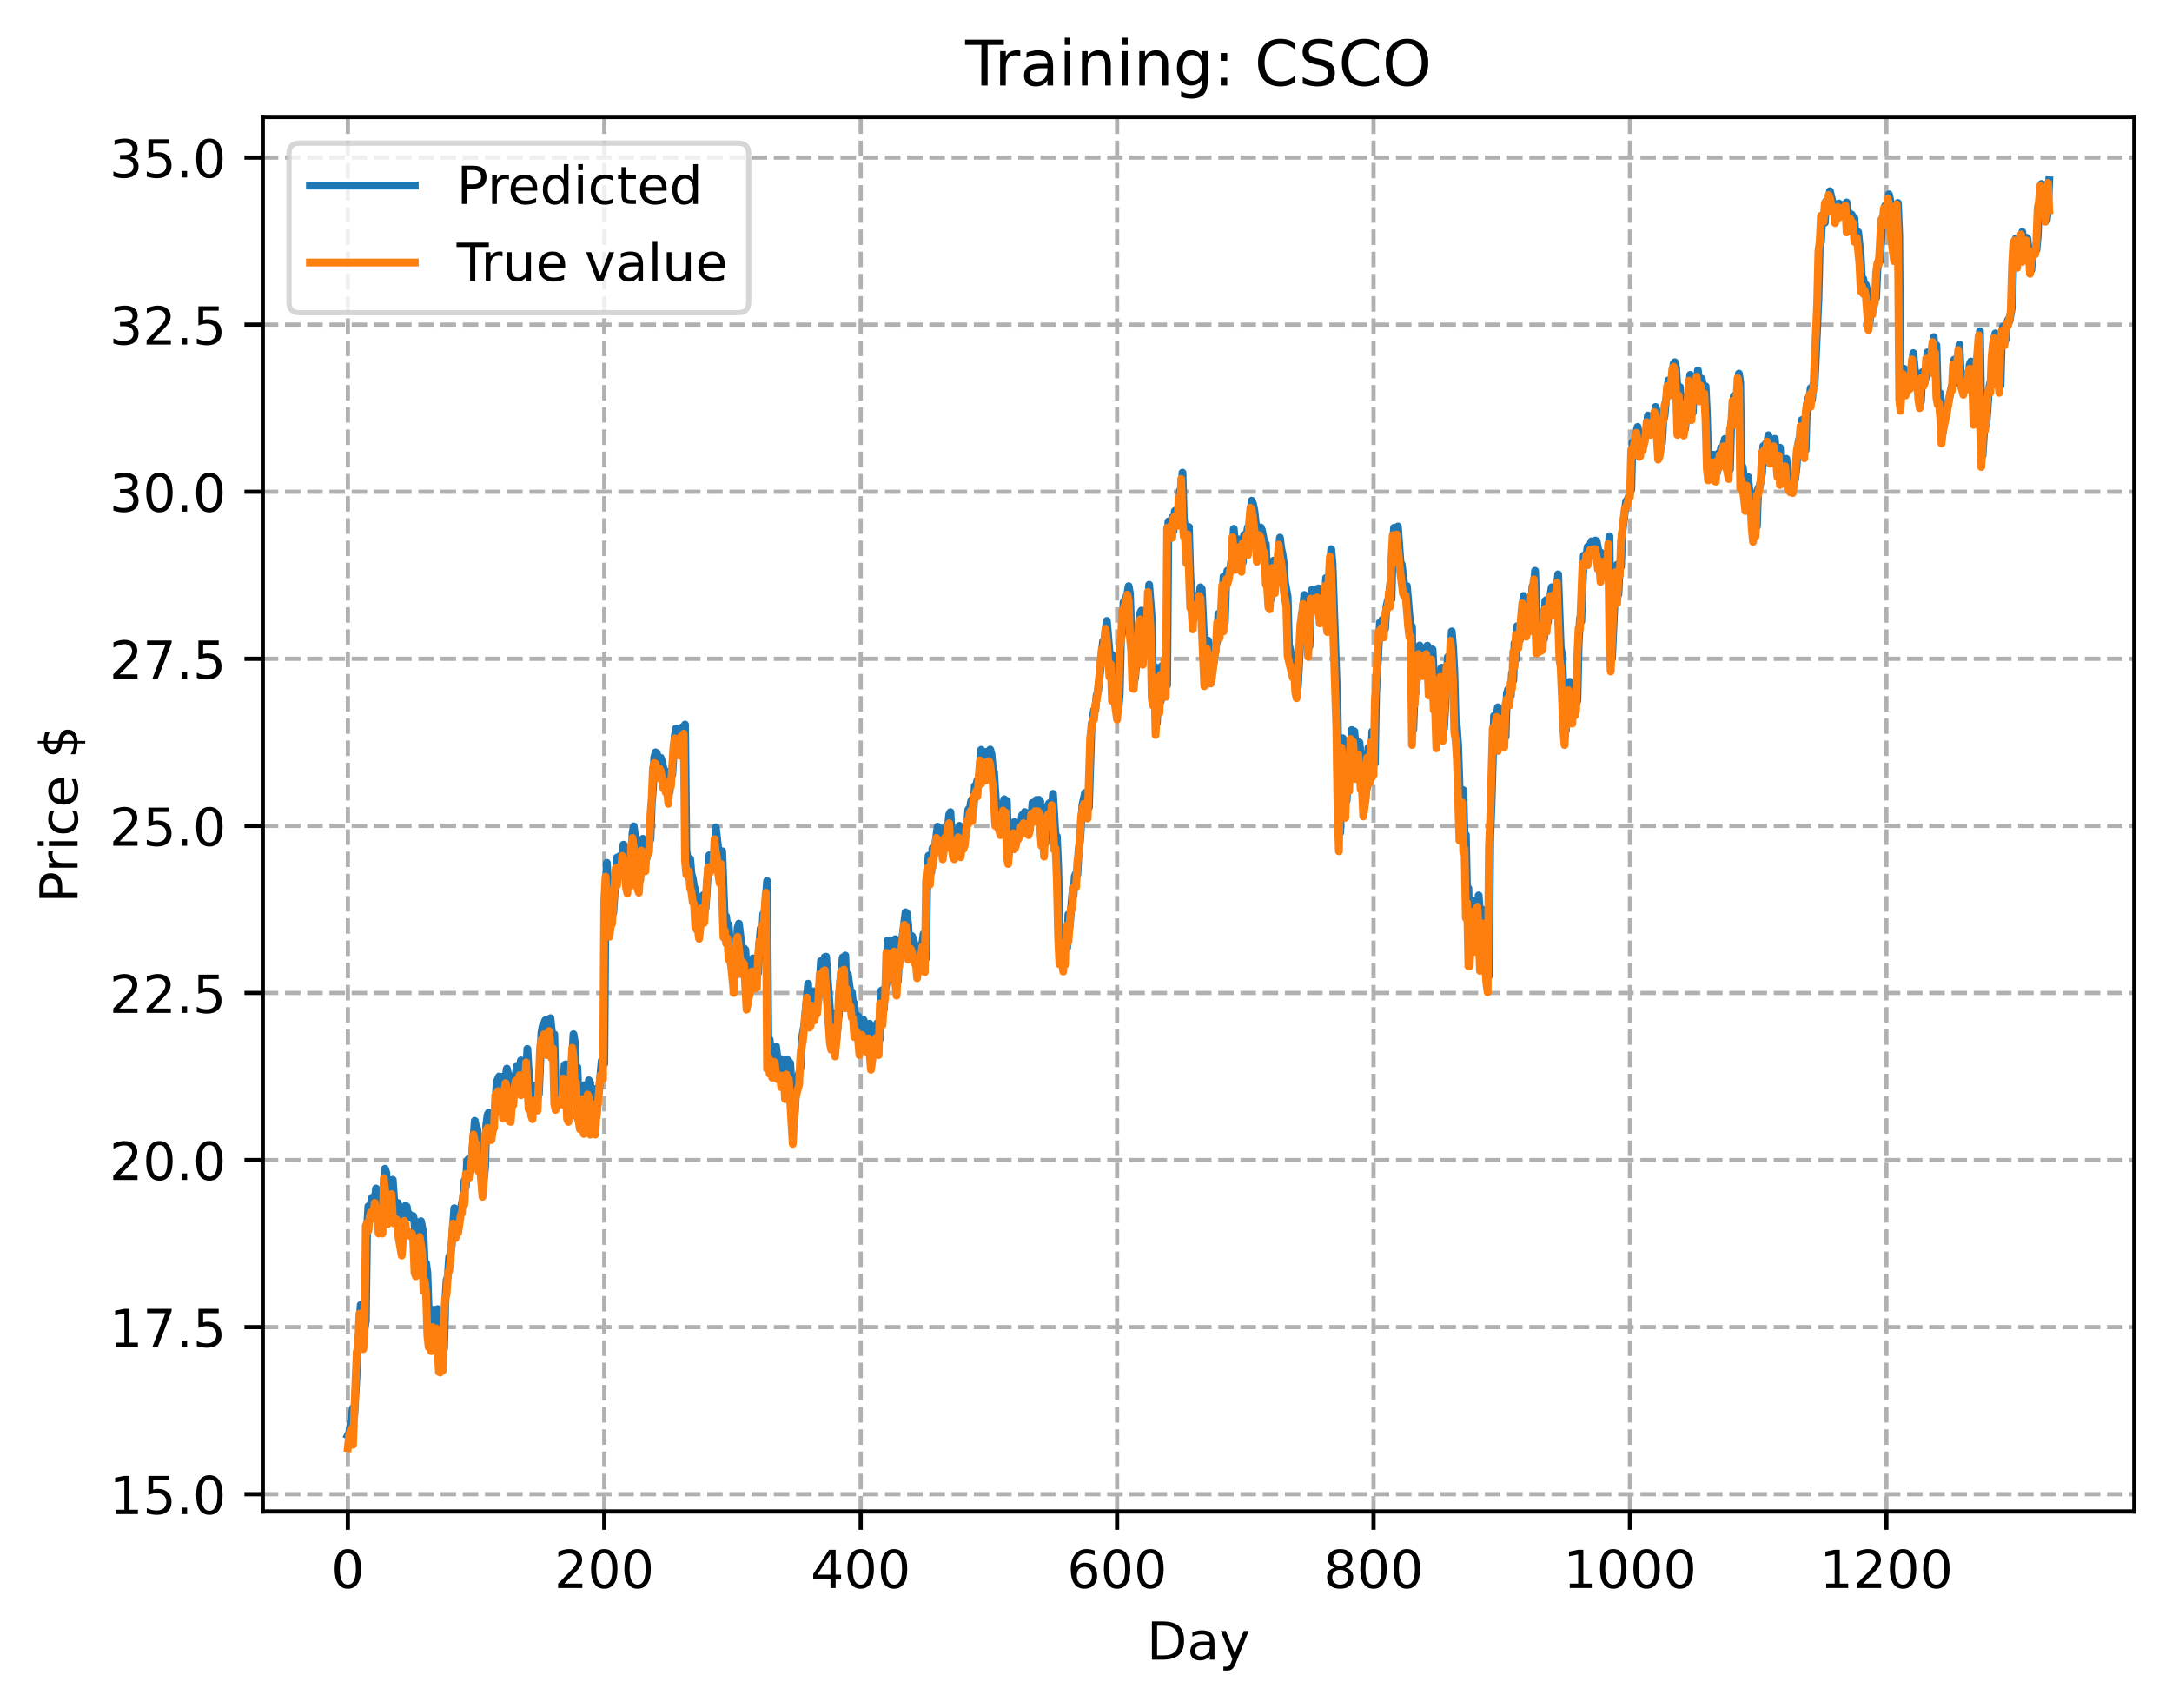 <?xml version="1.0" encoding="utf-8" standalone="no"?>
<!DOCTYPE svg PUBLIC "-//W3C//DTD SVG 1.1//EN"
  "http://www.w3.org/Graphics/SVG/1.1/DTD/svg11.dtd">
<!-- Created with matplotlib (https://matplotlib.org/) -->
<svg height="325.986pt" version="1.1" viewBox="0 0 414.464 325.986" width="414.464pt" xmlns="http://www.w3.org/2000/svg" xmlns:xlink="http://www.w3.org/1999/xlink">
 <defs>
  <style type="text/css">
*{stroke-linecap:butt;stroke-linejoin:round;}
  </style>
 </defs>
 <g id="figure_1">
  <g id="patch_1">
   <path d="M 0 325.986 
L 414.464 325.986 
L 414.464 0 
L 0 0 
z
" style="fill:#ffffff;"/>
  </g>
  <g id="axes_1">
   <g id="patch_2">
    <path d="M 50.144 288.43 
L 407.264 288.43 
L 407.264 22.318 
L 50.144 22.318 
z
" style="fill:#ffffff;"/>
   </g>
   <g id="matplotlib.axis_1">
    <g id="xtick_1">
     <g id="line2d_1">
      <path clip-path="url(#p463929f509)" d="M 66.376 288.43 
L 66.376 22.318 
" style="fill:none;stroke:#b0b0b0;stroke-dasharray:2.96,1.28;stroke-dashoffset:0;stroke-width:0.8;"/>
     </g>
     <g id="line2d_2">
      <defs>
       <path d="M 0 0 
L 0 3.5 
" id="m42e3b50d19" style="stroke:#000000;stroke-width:0.8;"/>
      </defs>
      <g>
       <use style="stroke:#000000;stroke-width:0.8;" x="66.376" xlink:href="#m42e3b50d19" y="288.43"/>
      </g>
     </g>
     <g id="text_1">
      <!-- 0 -->
      <defs>
       <path d="M 31.781 66.406 
Q 24.172 66.406 20.328 58.906 
Q 16.5 51.422 16.5 36.375 
Q 16.5 21.391 20.328 13.891 
Q 24.172 6.391 31.781 6.391 
Q 39.453 6.391 43.281 13.891 
Q 47.125 21.391 47.125 36.375 
Q 47.125 51.422 43.281 58.906 
Q 39.453 66.406 31.781 66.406 
z
M 31.781 74.219 
Q 44.047 74.219 50.516 64.516 
Q 56.984 54.828 56.984 36.375 
Q 56.984 17.969 50.516 8.266 
Q 44.047 -1.422 31.781 -1.422 
Q 19.531 -1.422 13.062 8.266 
Q 6.594 17.969 6.594 36.375 
Q 6.594 54.828 13.062 64.516 
Q 19.531 74.219 31.781 74.219 
z
" id="DejaVuSans-48"/>
      </defs>
      <g transform="translate(63.195 303.029)scale(0.1 -0.1)">
       <use xlink:href="#DejaVuSans-48"/>
      </g>
     </g>
    </g>
    <g id="xtick_2">
     <g id="line2d_3">
      <path clip-path="url(#p463929f509)" d="M 115.307 288.43 
L 115.307 22.318 
" style="fill:none;stroke:#b0b0b0;stroke-dasharray:2.96,1.28;stroke-dashoffset:0;stroke-width:0.8;"/>
     </g>
     <g id="line2d_4">
      <g>
       <use style="stroke:#000000;stroke-width:0.8;" x="115.307" xlink:href="#m42e3b50d19" y="288.43"/>
      </g>
     </g>
     <g id="text_2">
      <!-- 200 -->
      <defs>
       <path d="M 19.188 8.297 
L 53.609 8.297 
L 53.609 0 
L 7.328 0 
L 7.328 8.297 
Q 12.938 14.109 22.625 23.891 
Q 32.328 33.688 34.812 36.531 
Q 39.547 41.844 41.422 45.531 
Q 43.312 49.219 43.312 52.781 
Q 43.312 58.594 39.234 62.25 
Q 35.156 65.922 28.609 65.922 
Q 23.969 65.922 18.812 64.312 
Q 13.672 62.703 7.812 59.422 
L 7.812 69.391 
Q 13.766 71.781 18.938 73 
Q 24.125 74.219 28.422 74.219 
Q 39.75 74.219 46.484 68.547 
Q 53.219 62.891 53.219 53.422 
Q 53.219 48.922 51.531 44.891 
Q 49.859 40.875 45.406 35.406 
Q 44.188 33.984 37.641 27.219 
Q 31.109 20.453 19.188 8.297 
z
" id="DejaVuSans-50"/>
      </defs>
      <g transform="translate(105.763 303.029)scale(0.1 -0.1)">
       <use xlink:href="#DejaVuSans-50"/>
       <use x="63.623" xlink:href="#DejaVuSans-48"/>
       <use x="127.246" xlink:href="#DejaVuSans-48"/>
      </g>
     </g>
    </g>
    <g id="xtick_3">
     <g id="line2d_5">
      <path clip-path="url(#p463929f509)" d="M 164.238 288.43 
L 164.238 22.318 
" style="fill:none;stroke:#b0b0b0;stroke-dasharray:2.96,1.28;stroke-dashoffset:0;stroke-width:0.8;"/>
     </g>
     <g id="line2d_6">
      <g>
       <use style="stroke:#000000;stroke-width:0.8;" x="164.238" xlink:href="#m42e3b50d19" y="288.43"/>
      </g>
     </g>
     <g id="text_3">
      <!-- 400 -->
      <defs>
       <path d="M 37.797 64.312 
L 12.891 25.391 
L 37.797 25.391 
z
M 35.203 72.906 
L 47.609 72.906 
L 47.609 25.391 
L 58.016 25.391 
L 58.016 17.188 
L 47.609 17.188 
L 47.609 0 
L 37.797 0 
L 37.797 17.188 
L 4.891 17.188 
L 4.891 26.703 
z
" id="DejaVuSans-52"/>
      </defs>
      <g transform="translate(154.694 303.029)scale(0.1 -0.1)">
       <use xlink:href="#DejaVuSans-52"/>
       <use x="63.623" xlink:href="#DejaVuSans-48"/>
       <use x="127.246" xlink:href="#DejaVuSans-48"/>
      </g>
     </g>
    </g>
    <g id="xtick_4">
     <g id="line2d_7">
      <path clip-path="url(#p463929f509)" d="M 213.168 288.43 
L 213.168 22.318 
" style="fill:none;stroke:#b0b0b0;stroke-dasharray:2.96,1.28;stroke-dashoffset:0;stroke-width:0.8;"/>
     </g>
     <g id="line2d_8">
      <g>
       <use style="stroke:#000000;stroke-width:0.8;" x="213.168" xlink:href="#m42e3b50d19" y="288.43"/>
      </g>
     </g>
     <g id="text_4">
      <!-- 600 -->
      <defs>
       <path d="M 33.016 40.375 
Q 26.375 40.375 22.484 35.828 
Q 18.609 31.297 18.609 23.391 
Q 18.609 15.531 22.484 10.953 
Q 26.375 6.391 33.016 6.391 
Q 39.656 6.391 43.531 10.953 
Q 47.406 15.531 47.406 23.391 
Q 47.406 31.297 43.531 35.828 
Q 39.656 40.375 33.016 40.375 
z
M 52.594 71.297 
L 52.594 62.312 
Q 48.875 64.062 45.094 64.984 
Q 41.312 65.922 37.594 65.922 
Q 27.828 65.922 22.672 59.328 
Q 17.531 52.734 16.797 39.406 
Q 19.672 43.656 24.016 45.922 
Q 28.375 48.188 33.594 48.188 
Q 44.578 48.188 50.953 41.516 
Q 57.328 34.859 57.328 23.391 
Q 57.328 12.156 50.688 5.359 
Q 44.047 -1.422 33.016 -1.422 
Q 20.359 -1.422 13.672 8.266 
Q 6.984 17.969 6.984 36.375 
Q 6.984 53.656 15.188 63.938 
Q 23.391 74.219 37.203 74.219 
Q 40.922 74.219 44.703 73.484 
Q 48.484 72.75 52.594 71.297 
z
" id="DejaVuSans-54"/>
      </defs>
      <g transform="translate(203.625 303.029)scale(0.1 -0.1)">
       <use xlink:href="#DejaVuSans-54"/>
       <use x="63.623" xlink:href="#DejaVuSans-48"/>
       <use x="127.246" xlink:href="#DejaVuSans-48"/>
      </g>
     </g>
    </g>
    <g id="xtick_5">
     <g id="line2d_9">
      <path clip-path="url(#p463929f509)" d="M 262.099 288.43 
L 262.099 22.318 
" style="fill:none;stroke:#b0b0b0;stroke-dasharray:2.96,1.28;stroke-dashoffset:0;stroke-width:0.8;"/>
     </g>
     <g id="line2d_10">
      <g>
       <use style="stroke:#000000;stroke-width:0.8;" x="262.099" xlink:href="#m42e3b50d19" y="288.43"/>
      </g>
     </g>
     <g id="text_5">
      <!-- 800 -->
      <defs>
       <path d="M 31.781 34.625 
Q 24.75 34.625 20.719 30.859 
Q 16.703 27.094 16.703 20.516 
Q 16.703 13.922 20.719 10.156 
Q 24.75 6.391 31.781 6.391 
Q 38.812 6.391 42.859 10.172 
Q 46.922 13.969 46.922 20.516 
Q 46.922 27.094 42.891 30.859 
Q 38.875 34.625 31.781 34.625 
z
M 21.922 38.812 
Q 15.578 40.375 12.031 44.719 
Q 8.5 49.078 8.5 55.328 
Q 8.5 64.062 14.719 69.141 
Q 20.953 74.219 31.781 74.219 
Q 42.672 74.219 48.875 69.141 
Q 55.078 64.062 55.078 55.328 
Q 55.078 49.078 51.531 44.719 
Q 48 40.375 41.703 38.812 
Q 48.828 37.156 52.797 32.312 
Q 56.781 27.484 56.781 20.516 
Q 56.781 9.906 50.312 4.234 
Q 43.844 -1.422 31.781 -1.422 
Q 19.734 -1.422 13.25 4.234 
Q 6.781 9.906 6.781 20.516 
Q 6.781 27.484 10.781 32.312 
Q 14.797 37.156 21.922 38.812 
z
M 18.312 54.391 
Q 18.312 48.734 21.844 45.562 
Q 25.391 42.391 31.781 42.391 
Q 38.141 42.391 41.719 45.562 
Q 45.312 48.734 45.312 54.391 
Q 45.312 60.062 41.719 63.234 
Q 38.141 66.406 31.781 66.406 
Q 25.391 66.406 21.844 63.234 
Q 18.312 60.062 18.312 54.391 
z
" id="DejaVuSans-56"/>
      </defs>
      <g transform="translate(252.555 303.029)scale(0.1 -0.1)">
       <use xlink:href="#DejaVuSans-56"/>
       <use x="63.623" xlink:href="#DejaVuSans-48"/>
       <use x="127.246" xlink:href="#DejaVuSans-48"/>
      </g>
     </g>
    </g>
    <g id="xtick_6">
     <g id="line2d_11">
      <path clip-path="url(#p463929f509)" d="M 311.029 288.43 
L 311.029 22.318 
" style="fill:none;stroke:#b0b0b0;stroke-dasharray:2.96,1.28;stroke-dashoffset:0;stroke-width:0.8;"/>
     </g>
     <g id="line2d_12">
      <g>
       <use style="stroke:#000000;stroke-width:0.8;" x="311.029" xlink:href="#m42e3b50d19" y="288.43"/>
      </g>
     </g>
     <g id="text_6">
      <!-- 1000 -->
      <defs>
       <path d="M 12.406 8.297 
L 28.516 8.297 
L 28.516 63.922 
L 10.984 60.406 
L 10.984 69.391 
L 28.422 72.906 
L 38.281 72.906 
L 38.281 8.297 
L 54.391 8.297 
L 54.391 0 
L 12.406 0 
z
" id="DejaVuSans-49"/>
      </defs>
      <g transform="translate(298.304 303.029)scale(0.1 -0.1)">
       <use xlink:href="#DejaVuSans-49"/>
       <use x="63.623" xlink:href="#DejaVuSans-48"/>
       <use x="127.246" xlink:href="#DejaVuSans-48"/>
       <use x="190.869" xlink:href="#DejaVuSans-48"/>
      </g>
     </g>
    </g>
    <g id="xtick_7">
     <g id="line2d_13">
      <path clip-path="url(#p463929f509)" d="M 359.96 288.43 
L 359.96 22.318 
" style="fill:none;stroke:#b0b0b0;stroke-dasharray:2.96,1.28;stroke-dashoffset:0;stroke-width:0.8;"/>
     </g>
     <g id="line2d_14">
      <g>
       <use style="stroke:#000000;stroke-width:0.8;" x="359.96" xlink:href="#m42e3b50d19" y="288.43"/>
      </g>
     </g>
     <g id="text_7">
      <!-- 1200 -->
      <g transform="translate(347.235 303.029)scale(0.1 -0.1)">
       <use xlink:href="#DejaVuSans-49"/>
       <use x="63.623" xlink:href="#DejaVuSans-50"/>
       <use x="127.246" xlink:href="#DejaVuSans-48"/>
       <use x="190.869" xlink:href="#DejaVuSans-48"/>
      </g>
     </g>
    </g>
    <g id="text_8">
     <!-- Day -->
     <defs>
      <path d="M 19.672 64.797 
L 19.672 8.109 
L 31.594 8.109 
Q 46.688 8.109 53.688 14.938 
Q 60.688 21.781 60.688 36.531 
Q 60.688 51.172 53.688 57.984 
Q 46.688 64.797 31.594 64.797 
z
M 9.812 72.906 
L 30.078 72.906 
Q 51.266 72.906 61.172 64.094 
Q 71.094 55.281 71.094 36.531 
Q 71.094 17.672 61.125 8.828 
Q 51.172 0 30.078 0 
L 9.812 0 
z
" id="DejaVuSans-68"/>
      <path d="M 34.281 27.484 
Q 23.391 27.484 19.188 25 
Q 14.984 22.516 14.984 16.5 
Q 14.984 11.719 18.141 8.906 
Q 21.297 6.109 26.703 6.109 
Q 34.188 6.109 38.703 11.406 
Q 43.219 16.703 43.219 25.484 
L 43.219 27.484 
z
M 52.203 31.203 
L 52.203 0 
L 43.219 0 
L 43.219 8.297 
Q 40.141 3.328 35.547 0.953 
Q 30.953 -1.422 24.312 -1.422 
Q 15.922 -1.422 10.953 3.297 
Q 6 8.016 6 15.922 
Q 6 25.141 12.172 29.828 
Q 18.359 34.516 30.609 34.516 
L 43.219 34.516 
L 43.219 35.406 
Q 43.219 41.609 39.141 45 
Q 35.062 48.391 27.688 48.391 
Q 23 48.391 18.547 47.266 
Q 14.109 46.141 10.016 43.891 
L 10.016 52.203 
Q 14.938 54.109 19.578 55.047 
Q 24.219 56 28.609 56 
Q 40.484 56 46.344 49.844 
Q 52.203 43.703 52.203 31.203 
z
" id="DejaVuSans-97"/>
      <path d="M 32.172 -5.078 
Q 28.375 -14.844 24.75 -17.812 
Q 21.141 -20.797 15.094 -20.797 
L 7.906 -20.797 
L 7.906 -13.281 
L 13.188 -13.281 
Q 16.891 -13.281 18.938 -11.516 
Q 21 -9.766 23.484 -3.219 
L 25.094 0.875 
L 2.984 54.688 
L 12.5 54.688 
L 29.594 11.922 
L 46.688 54.688 
L 56.203 54.688 
z
" id="DejaVuSans-121"/>
     </defs>
     <g transform="translate(218.83 316.707)scale(0.1 -0.1)">
      <use xlink:href="#DejaVuSans-68"/>
      <use x="77.002" xlink:href="#DejaVuSans-97"/>
      <use x="138.281" xlink:href="#DejaVuSans-121"/>
     </g>
    </g>
   </g>
   <g id="matplotlib.axis_2">
    <g id="ytick_1">
     <g id="line2d_15">
      <path clip-path="url(#p463929f509)" d="M 50.144 285.134 
L 407.264 285.134 
" style="fill:none;stroke:#b0b0b0;stroke-dasharray:2.96,1.28;stroke-dashoffset:0;stroke-width:0.8;"/>
     </g>
     <g id="line2d_16">
      <defs>
       <path d="M 0 0 
L -3.5 0 
" id="m94c372f351" style="stroke:#000000;stroke-width:0.8;"/>
      </defs>
      <g>
       <use style="stroke:#000000;stroke-width:0.8;" x="50.144" xlink:href="#m94c372f351" y="285.134"/>
      </g>
     </g>
     <g id="text_9">
      <!-- 15.0 -->
      <defs>
       <path d="M 10.797 72.906 
L 49.516 72.906 
L 49.516 64.594 
L 19.828 64.594 
L 19.828 46.734 
Q 21.969 47.469 24.109 47.828 
Q 26.266 48.188 28.422 48.188 
Q 40.625 48.188 47.75 41.5 
Q 54.891 34.812 54.891 23.391 
Q 54.891 11.625 47.562 5.094 
Q 40.234 -1.422 26.906 -1.422 
Q 22.312 -1.422 17.547 -0.641 
Q 12.797 0.141 7.719 1.703 
L 7.719 11.625 
Q 12.109 9.234 16.797 8.062 
Q 21.484 6.891 26.703 6.891 
Q 35.156 6.891 40.078 11.328 
Q 45.016 15.766 45.016 23.391 
Q 45.016 31 40.078 35.438 
Q 35.156 39.891 26.703 39.891 
Q 22.75 39.891 18.812 39.016 
Q 14.891 38.141 10.797 36.281 
z
" id="DejaVuSans-53"/>
       <path d="M 10.688 12.406 
L 21 12.406 
L 21 0 
L 10.688 0 
z
" id="DejaVuSans-46"/>
      </defs>
      <g transform="translate(20.878 288.933)scale(0.1 -0.1)">
       <use xlink:href="#DejaVuSans-49"/>
       <use x="63.623" xlink:href="#DejaVuSans-53"/>
       <use x="127.246" xlink:href="#DejaVuSans-46"/>
       <use x="159.033" xlink:href="#DejaVuSans-48"/>
      </g>
     </g>
    </g>
    <g id="ytick_2">
     <g id="line2d_17">
      <path clip-path="url(#p463929f509)" d="M 50.144 253.251 
L 407.264 253.251 
" style="fill:none;stroke:#b0b0b0;stroke-dasharray:2.96,1.28;stroke-dashoffset:0;stroke-width:0.8;"/>
     </g>
     <g id="line2d_18">
      <g>
       <use style="stroke:#000000;stroke-width:0.8;" x="50.144" xlink:href="#m94c372f351" y="253.251"/>
      </g>
     </g>
     <g id="text_10">
      <!-- 17.5 -->
      <defs>
       <path d="M 8.203 72.906 
L 55.078 72.906 
L 55.078 68.703 
L 28.609 0 
L 18.312 0 
L 43.219 64.594 
L 8.203 64.594 
z
" id="DejaVuSans-55"/>
      </defs>
      <g transform="translate(20.878 257.05)scale(0.1 -0.1)">
       <use xlink:href="#DejaVuSans-49"/>
       <use x="63.623" xlink:href="#DejaVuSans-55"/>
       <use x="127.246" xlink:href="#DejaVuSans-46"/>
       <use x="159.033" xlink:href="#DejaVuSans-53"/>
      </g>
     </g>
    </g>
    <g id="ytick_3">
     <g id="line2d_19">
      <path clip-path="url(#p463929f509)" d="M 50.144 221.367 
L 407.264 221.367 
" style="fill:none;stroke:#b0b0b0;stroke-dasharray:2.96,1.28;stroke-dashoffset:0;stroke-width:0.8;"/>
     </g>
     <g id="line2d_20">
      <g>
       <use style="stroke:#000000;stroke-width:0.8;" x="50.144" xlink:href="#m94c372f351" y="221.367"/>
      </g>
     </g>
     <g id="text_11">
      <!-- 20.0 -->
      <g transform="translate(20.878 225.166)scale(0.1 -0.1)">
       <use xlink:href="#DejaVuSans-50"/>
       <use x="63.623" xlink:href="#DejaVuSans-48"/>
       <use x="127.246" xlink:href="#DejaVuSans-46"/>
       <use x="159.033" xlink:href="#DejaVuSans-48"/>
      </g>
     </g>
    </g>
    <g id="ytick_4">
     <g id="line2d_21">
      <path clip-path="url(#p463929f509)" d="M 50.144 189.484 
L 407.264 189.484 
" style="fill:none;stroke:#b0b0b0;stroke-dasharray:2.96,1.28;stroke-dashoffset:0;stroke-width:0.8;"/>
     </g>
     <g id="line2d_22">
      <g>
       <use style="stroke:#000000;stroke-width:0.8;" x="50.144" xlink:href="#m94c372f351" y="189.484"/>
      </g>
     </g>
     <g id="text_12">
      <!-- 22.5 -->
      <g transform="translate(20.878 193.283)scale(0.1 -0.1)">
       <use xlink:href="#DejaVuSans-50"/>
       <use x="63.623" xlink:href="#DejaVuSans-50"/>
       <use x="127.246" xlink:href="#DejaVuSans-46"/>
       <use x="159.033" xlink:href="#DejaVuSans-53"/>
      </g>
     </g>
    </g>
    <g id="ytick_5">
     <g id="line2d_23">
      <path clip-path="url(#p463929f509)" d="M 50.144 157.6 
L 407.264 157.6 
" style="fill:none;stroke:#b0b0b0;stroke-dasharray:2.96,1.28;stroke-dashoffset:0;stroke-width:0.8;"/>
     </g>
     <g id="line2d_24">
      <g>
       <use style="stroke:#000000;stroke-width:0.8;" x="50.144" xlink:href="#m94c372f351" y="157.6"/>
      </g>
     </g>
     <g id="text_13">
      <!-- 25.0 -->
      <g transform="translate(20.878 161.4)scale(0.1 -0.1)">
       <use xlink:href="#DejaVuSans-50"/>
       <use x="63.623" xlink:href="#DejaVuSans-53"/>
       <use x="127.246" xlink:href="#DejaVuSans-46"/>
       <use x="159.033" xlink:href="#DejaVuSans-48"/>
      </g>
     </g>
    </g>
    <g id="ytick_6">
     <g id="line2d_25">
      <path clip-path="url(#p463929f509)" d="M 50.144 125.717 
L 407.264 125.717 
" style="fill:none;stroke:#b0b0b0;stroke-dasharray:2.96,1.28;stroke-dashoffset:0;stroke-width:0.8;"/>
     </g>
     <g id="line2d_26">
      <g>
       <use style="stroke:#000000;stroke-width:0.8;" x="50.144" xlink:href="#m94c372f351" y="125.717"/>
      </g>
     </g>
     <g id="text_14">
      <!-- 27.5 -->
      <g transform="translate(20.878 129.516)scale(0.1 -0.1)">
       <use xlink:href="#DejaVuSans-50"/>
       <use x="63.623" xlink:href="#DejaVuSans-55"/>
       <use x="127.246" xlink:href="#DejaVuSans-46"/>
       <use x="159.033" xlink:href="#DejaVuSans-53"/>
      </g>
     </g>
    </g>
    <g id="ytick_7">
     <g id="line2d_27">
      <path clip-path="url(#p463929f509)" d="M 50.144 93.834 
L 407.264 93.834 
" style="fill:none;stroke:#b0b0b0;stroke-dasharray:2.96,1.28;stroke-dashoffset:0;stroke-width:0.8;"/>
     </g>
     <g id="line2d_28">
      <g>
       <use style="stroke:#000000;stroke-width:0.8;" x="50.144" xlink:href="#m94c372f351" y="93.834"/>
      </g>
     </g>
     <g id="text_15">
      <!-- 30.0 -->
      <defs>
       <path d="M 40.578 39.312 
Q 47.656 37.797 51.625 33 
Q 55.609 28.219 55.609 21.188 
Q 55.609 10.406 48.188 4.484 
Q 40.766 -1.422 27.094 -1.422 
Q 22.516 -1.422 17.656 -0.516 
Q 12.797 0.391 7.625 2.203 
L 7.625 11.719 
Q 11.719 9.328 16.594 8.109 
Q 21.484 6.891 26.812 6.891 
Q 36.078 6.891 40.938 10.547 
Q 45.797 14.203 45.797 21.188 
Q 45.797 27.641 41.281 31.266 
Q 36.766 34.906 28.719 34.906 
L 20.219 34.906 
L 20.219 43.016 
L 29.109 43.016 
Q 36.375 43.016 40.234 45.922 
Q 44.094 48.828 44.094 54.297 
Q 44.094 59.906 40.109 62.906 
Q 36.141 65.922 28.719 65.922 
Q 24.656 65.922 20.016 65.031 
Q 15.375 64.156 9.812 62.312 
L 9.812 71.094 
Q 15.438 72.656 20.344 73.438 
Q 25.25 74.219 29.594 74.219 
Q 40.828 74.219 47.359 69.109 
Q 53.906 64.016 53.906 55.328 
Q 53.906 49.266 50.438 45.094 
Q 46.969 40.922 40.578 39.312 
z
" id="DejaVuSans-51"/>
      </defs>
      <g transform="translate(20.878 97.633)scale(0.1 -0.1)">
       <use xlink:href="#DejaVuSans-51"/>
       <use x="63.623" xlink:href="#DejaVuSans-48"/>
       <use x="127.246" xlink:href="#DejaVuSans-46"/>
       <use x="159.033" xlink:href="#DejaVuSans-48"/>
      </g>
     </g>
    </g>
    <g id="ytick_8">
     <g id="line2d_29">
      <path clip-path="url(#p463929f509)" d="M 50.144 61.95 
L 407.264 61.95 
" style="fill:none;stroke:#b0b0b0;stroke-dasharray:2.96,1.28;stroke-dashoffset:0;stroke-width:0.8;"/>
     </g>
     <g id="line2d_30">
      <g>
       <use style="stroke:#000000;stroke-width:0.8;" x="50.144" xlink:href="#m94c372f351" y="61.95"/>
      </g>
     </g>
     <g id="text_16">
      <!-- 32.5 -->
      <g transform="translate(20.878 65.749)scale(0.1 -0.1)">
       <use xlink:href="#DejaVuSans-51"/>
       <use x="63.623" xlink:href="#DejaVuSans-50"/>
       <use x="127.246" xlink:href="#DejaVuSans-46"/>
       <use x="159.033" xlink:href="#DejaVuSans-53"/>
      </g>
     </g>
    </g>
    <g id="ytick_9">
     <g id="line2d_31">
      <path clip-path="url(#p463929f509)" d="M 50.144 30.067 
L 407.264 30.067 
" style="fill:none;stroke:#b0b0b0;stroke-dasharray:2.96,1.28;stroke-dashoffset:0;stroke-width:0.8;"/>
     </g>
     <g id="line2d_32">
      <g>
       <use style="stroke:#000000;stroke-width:0.8;" x="50.144" xlink:href="#m94c372f351" y="30.067"/>
      </g>
     </g>
     <g id="text_17">
      <!-- 35.0 -->
      <g transform="translate(20.878 33.866)scale(0.1 -0.1)">
       <use xlink:href="#DejaVuSans-51"/>
       <use x="63.623" xlink:href="#DejaVuSans-53"/>
       <use x="127.246" xlink:href="#DejaVuSans-46"/>
       <use x="159.033" xlink:href="#DejaVuSans-48"/>
      </g>
     </g>
    </g>
    <g id="text_18">
     <!-- Price $ -->
     <defs>
      <path d="M 19.672 64.797 
L 19.672 37.406 
L 32.078 37.406 
Q 38.969 37.406 42.719 40.969 
Q 46.484 44.531 46.484 51.125 
Q 46.484 57.672 42.719 61.234 
Q 38.969 64.797 32.078 64.797 
z
M 9.812 72.906 
L 32.078 72.906 
Q 44.344 72.906 50.609 67.359 
Q 56.891 61.812 56.891 51.125 
Q 56.891 40.328 50.609 34.812 
Q 44.344 29.297 32.078 29.297 
L 19.672 29.297 
L 19.672 0 
L 9.812 0 
z
" id="DejaVuSans-80"/>
      <path d="M 41.109 46.297 
Q 39.594 47.172 37.812 47.578 
Q 36.031 48 33.891 48 
Q 26.266 48 22.188 43.047 
Q 18.109 38.094 18.109 28.812 
L 18.109 0 
L 9.078 0 
L 9.078 54.688 
L 18.109 54.688 
L 18.109 46.188 
Q 20.953 51.172 25.484 53.578 
Q 30.031 56 36.531 56 
Q 37.453 56 38.578 55.875 
Q 39.703 55.766 41.062 55.516 
z
" id="DejaVuSans-114"/>
      <path d="M 9.422 54.688 
L 18.406 54.688 
L 18.406 0 
L 9.422 0 
z
M 9.422 75.984 
L 18.406 75.984 
L 18.406 64.594 
L 9.422 64.594 
z
" id="DejaVuSans-105"/>
      <path d="M 48.781 52.594 
L 48.781 44.188 
Q 44.969 46.297 41.141 47.344 
Q 37.312 48.391 33.406 48.391 
Q 24.656 48.391 19.812 42.844 
Q 14.984 37.312 14.984 27.297 
Q 14.984 17.281 19.812 11.734 
Q 24.656 6.203 33.406 6.203 
Q 37.312 6.203 41.141 7.25 
Q 44.969 8.297 48.781 10.406 
L 48.781 2.094 
Q 45.016 0.344 40.984 -0.531 
Q 36.969 -1.422 32.422 -1.422 
Q 20.062 -1.422 12.781 6.344 
Q 5.516 14.109 5.516 27.297 
Q 5.516 40.672 12.859 48.328 
Q 20.219 56 33.016 56 
Q 37.156 56 41.109 55.141 
Q 45.062 54.297 48.781 52.594 
z
" id="DejaVuSans-99"/>
      <path d="M 56.203 29.594 
L 56.203 25.203 
L 14.891 25.203 
Q 15.484 15.922 20.484 11.062 
Q 25.484 6.203 34.422 6.203 
Q 39.594 6.203 44.453 7.469 
Q 49.312 8.734 54.109 11.281 
L 54.109 2.781 
Q 49.266 0.734 44.188 -0.344 
Q 39.109 -1.422 33.891 -1.422 
Q 20.797 -1.422 13.156 6.188 
Q 5.516 13.812 5.516 26.812 
Q 5.516 40.234 12.766 48.109 
Q 20.016 56 32.328 56 
Q 43.359 56 49.781 48.891 
Q 56.203 41.797 56.203 29.594 
z
M 47.219 32.234 
Q 47.125 39.594 43.094 43.984 
Q 39.062 48.391 32.422 48.391 
Q 24.906 48.391 20.391 44.141 
Q 15.875 39.891 15.188 32.172 
z
" id="DejaVuSans-101"/>
      <path id="DejaVuSans-32"/>
      <path d="M 33.797 -14.703 
L 28.906 -14.703 
L 28.859 0 
Q 23.734 0.094 18.609 1.188 
Q 13.484 2.297 8.297 4.5 
L 8.297 13.281 
Q 13.281 10.156 18.375 8.562 
Q 23.484 6.984 28.906 6.938 
L 28.906 29.203 
Q 18.109 30.953 13.203 35.156 
Q 8.297 39.359 8.297 46.688 
Q 8.297 54.641 13.625 59.219 
Q 18.953 63.812 28.906 64.5 
L 28.906 75.984 
L 33.797 75.984 
L 33.797 64.656 
Q 38.328 64.453 42.578 63.688 
Q 46.828 62.938 50.875 61.625 
L 50.875 53.078 
Q 46.828 55.125 42.547 56.25 
Q 38.281 57.375 33.797 57.562 
L 33.797 36.719 
Q 44.875 35.016 50.094 30.609 
Q 55.328 26.219 55.328 18.609 
Q 55.328 10.359 49.781 5.594 
Q 44.234 0.828 33.797 0.094 
z
M 28.906 37.594 
L 28.906 57.625 
Q 23.25 56.984 20.266 54.391 
Q 17.281 51.812 17.281 47.516 
Q 17.281 43.312 20.031 40.969 
Q 22.797 38.625 28.906 37.594 
z
M 33.797 28.219 
L 33.797 7.078 
Q 39.984 7.906 43.141 10.594 
Q 46.297 13.281 46.297 17.672 
Q 46.297 21.969 43.281 24.5 
Q 40.281 27.047 33.797 28.219 
z
" id="DejaVuSans-36"/>
     </defs>
     <g transform="translate(14.798 172.342)rotate(-90)scale(0.1 -0.1)">
      <use xlink:href="#DejaVuSans-80"/>
      <use x="58.553" xlink:href="#DejaVuSans-114"/>
      <use x="99.666" xlink:href="#DejaVuSans-105"/>
      <use x="127.449" xlink:href="#DejaVuSans-99"/>
      <use x="182.43" xlink:href="#DejaVuSans-101"/>
      <use x="243.953" xlink:href="#DejaVuSans-32"/>
      <use x="275.74" xlink:href="#DejaVuSans-36"/>
     </g>
    </g>
   </g>
   <g id="line2d_33">
    <path clip-path="url(#p463929f509)" d="M 66.376 273.95 
L 66.621 273.519 
L 67.355 268.714 
L 67.6 269.963 
L 68.089 261.458 
L 68.334 255.825 
L 68.578 254.003 
L 68.823 249.041 
L 69.068 249.134 
L 69.557 253.622 
L 69.802 252.145 
L 70.046 234.255 
L 70.291 230.197 
L 70.536 231.849 
L 70.78 229.617 
L 71.025 228.535 
L 71.27 229.523 
L 71.514 228.827 
L 71.759 226.802 
L 72.003 228.205 
L 72.248 228.615 
L 72.493 232.005 
L 72.737 230.306 
L 72.982 231.016 
L 73.227 232.227 
L 73.471 223.033 
L 73.716 223.822 
L 73.961 228.864 
L 74.205 230.455 
L 74.45 230.08 
L 74.939 225.135 
L 75.184 228.726 
L 75.429 230.248 
L 75.673 229.538 
L 75.918 229.569 
L 76.407 233.299 
L 76.897 236.133 
L 77.386 230.085 
L 77.631 230.278 
L 77.875 232.253 
L 78.12 231.7 
L 78.609 232.491 
L 78.854 232.063 
L 79.098 233.217 
L 79.343 238.842 
L 79.588 239.886 
L 80.077 236.573 
L 80.322 233.034 
L 80.811 235.482 
L 81.056 242.003 
L 81.3 241.029 
L 81.545 242.834 
L 81.79 250.029 
L 82.034 252.815 
L 82.279 252.086 
L 82.524 253.63 
L 82.768 249.943 
L 83.013 251.013 
L 83.258 250.707 
L 83.502 249.831 
L 83.747 252.761 
L 83.991 257.2 
L 84.236 257.847 
L 84.481 257.493 
L 84.725 257.435 
L 84.97 248.518 
L 85.215 244.303 
L 85.459 243.598 
L 85.704 239.909 
L 85.949 239.312 
L 86.193 237.598 
L 86.683 230.559 
L 86.927 231.326 
L 87.172 232.934 
L 87.417 230.904 
L 87.661 231.997 
L 88.395 228.435 
L 88.64 225.274 
L 88.885 226.567 
L 89.129 221.54 
L 89.374 221.224 
L 89.619 221.872 
L 89.863 221.764 
L 90.108 220.307 
L 90.597 213.89 
L 90.842 215.071 
L 91.086 215.46 
L 91.331 218.794 
L 91.576 220.434 
L 91.82 219.442 
L 92.31 225.064 
L 92.554 222.843 
L 92.799 214.578 
L 93.044 212.705 
L 93.288 212.291 
L 93.533 214.483 
L 93.778 214.321 
L 94.022 214.475 
L 94.267 212.885 
L 94.512 212.354 
L 94.756 206.488 
L 95.246 205.42 
L 95.49 206.305 
L 95.735 205.478 
L 95.979 207.288 
L 96.224 210.392 
L 96.469 205.612 
L 96.713 203.921 
L 96.958 205.01 
L 97.447 210.792 
L 97.692 210.999 
L 97.937 208.006 
L 98.181 208.001 
L 98.426 204.939 
L 98.671 203.388 
L 98.915 204.504 
L 99.16 203.707 
L 99.405 202.357 
L 99.649 205.902 
L 99.894 204.038 
L 100.139 205.719 
L 100.383 205.796 
L 100.628 200.158 
L 101.117 208.509 
L 101.362 206.963 
L 101.607 209.688 
L 101.851 210.477 
L 102.096 207.234 
L 102.34 207.356 
L 102.585 207.764 
L 102.83 208.789 
L 103.319 197.04 
L 103.564 195.723 
L 103.808 195.333 
L 104.053 194.69 
L 104.542 198.522 
L 104.787 198.353 
L 105.032 194.298 
L 105.521 199.146 
L 105.766 197.384 
L 106.01 207.092 
L 106.255 208.676 
L 106.5 207.577 
L 106.989 207.816 
L 107.234 207.099 
L 107.478 207.706 
L 107.723 203.223 
L 107.967 203.101 
L 108.212 205.03 
L 108.457 210.134 
L 108.701 210.943 
L 109.435 197.365 
L 109.68 198.827 
L 109.925 204.645 
L 110.169 203.652 
L 110.414 209.805 
L 110.903 212.305 
L 111.148 210.953 
L 111.393 207.101 
L 111.637 212.81 
L 111.882 210.307 
L 112.127 209.702 
L 112.371 206.162 
L 112.616 206.59 
L 112.861 212.948 
L 113.105 209.307 
L 113.35 207.809 
L 113.595 208.066 
L 113.839 213.041 
L 114.084 209.443 
L 114.328 207.843 
L 114.818 202.437 
L 115.062 202.298 
L 115.307 202.984 
L 115.552 169.995 
L 115.796 164.658 
L 116.041 169.08 
L 116.286 167.742 
L 116.53 176.692 
L 116.775 174.282 
L 117.02 174.227 
L 117.509 166.89 
L 117.754 163.649 
L 117.998 166.894 
L 118.243 163.379 
L 118.488 163.581 
L 118.732 164.164 
L 118.977 161.193 
L 119.222 162.203 
L 119.466 163.843 
L 119.711 167.297 
L 119.955 168.254 
L 120.2 163.685 
L 120.445 167.122 
L 120.689 159.085 
L 120.934 157.693 
L 121.179 159.573 
L 121.423 162.616 
L 121.668 161.873 
L 121.913 167.311 
L 122.157 167.879 
L 122.647 160.07 
L 122.891 163.681 
L 123.136 163.561 
L 123.381 163.771 
L 123.625 160.543 
L 123.87 160.738 
L 124.115 160.152 
L 124.359 153.484 
L 124.604 150.323 
L 124.849 144.55 
L 125.093 143.57 
L 125.338 143.72 
L 125.583 146.478 
L 125.827 146.44 
L 126.072 144.597 
L 126.316 145.208 
L 126.561 146.436 
L 126.806 148.374 
L 127.05 147.865 
L 127.295 148.972 
L 127.54 149.057 
L 127.784 151.101 
L 128.029 146.948 
L 128.274 147.855 
L 128.763 140.48 
L 129.008 139.011 
L 129.497 141.261 
L 129.742 139.612 
L 129.986 142.152 
L 130.231 138.76 
L 130.476 138.908 
L 130.72 138.263 
L 130.965 162.306 
L 131.21 163.833 
L 131.454 164.056 
L 131.699 163.922 
L 131.943 166.8 
L 132.188 167.581 
L 132.433 169.206 
L 132.677 169.72 
L 132.922 173.715 
L 133.167 174.42 
L 133.411 174.48 
L 133.656 176.143 
L 133.901 174.421 
L 134.145 170.866 
L 134.39 171.597 
L 134.635 173.33 
L 135.124 165.934 
L 135.369 163.186 
L 135.613 164.148 
L 135.858 163.757 
L 136.103 163.013 
L 136.347 163.172 
L 136.592 157.877 
L 137.326 164.309 
L 137.571 165.958 
L 137.815 162.444 
L 138.304 175.91 
L 138.549 174.847 
L 138.794 177.1 
L 139.038 176.447 
L 139.283 180.073 
L 139.528 180.051 
L 139.772 181.564 
L 140.262 186.463 
L 140.751 177.063 
L 140.996 176.263 
L 141.485 180.276 
L 141.73 182.963 
L 141.974 180.959 
L 142.219 181.253 
L 142.708 189.472 
L 143.442 186.118 
L 143.687 182.88 
L 143.931 184.039 
L 144.176 185.761 
L 144.665 185.651 
L 144.91 180.036 
L 145.155 177.175 
L 145.399 179.042 
L 145.644 174.388 
L 145.889 174.797 
L 146.378 168.132 
L 146.623 200.771 
L 146.867 198.38 
L 147.112 201.316 
L 147.357 200.499 
L 147.601 202.532 
L 147.846 199.924 
L 148.091 199.688 
L 148.335 201.815 
L 148.58 202.662 
L 148.825 202.045 
L 149.069 202.258 
L 149.314 204.113 
L 149.559 202.366 
L 149.803 202.342 
L 150.048 206.301 
L 150.292 202.28 
L 150.782 202.883 
L 151.516 214.699 
L 152.005 206.66 
L 152.739 203.791 
L 152.984 198.446 
L 153.473 195.609 
L 154.207 187.717 
L 154.452 193.06 
L 154.696 193.278 
L 154.941 192.827 
L 155.186 189.164 
L 155.43 189.519 
L 155.675 192.035 
L 155.919 190.284 
L 156.164 190.661 
L 156.409 187.929 
L 156.653 183.386 
L 156.898 183.369 
L 157.143 183.806 
L 157.387 182.635 
L 157.632 182.557 
L 158.611 196.021 
L 158.855 197.283 
L 159.1 193.393 
L 159.345 194.118 
L 159.589 198.469 
L 160.079 193.376 
L 160.323 187.392 
L 160.813 182.704 
L 161.057 184.04 
L 161.302 182.339 
L 161.546 189.518 
L 161.791 185.919 
L 162.28 189.53 
L 162.525 189.269 
L 162.77 191.273 
L 163.014 191.44 
L 163.259 194.742 
L 163.504 193.843 
L 163.748 193.906 
L 163.993 195.344 
L 164.238 198.087 
L 164.482 195.342 
L 164.727 194.549 
L 164.972 195.178 
L 165.216 196.261 
L 165.461 196.792 
L 165.706 197.78 
L 165.95 195.361 
L 166.44 200.997 
L 166.929 197.705 
L 167.174 197.619 
L 167.418 195.243 
L 167.663 197.314 
L 167.907 198.275 
L 168.152 189.074 
L 168.397 188.94 
L 168.641 192.692 
L 168.886 188.933 
L 169.131 187.872 
L 169.375 179.456 
L 169.62 180.675 
L 169.865 179.449 
L 170.109 184.107 
L 170.843 179.216 
L 171.088 184.828 
L 171.333 187.241 
L 171.577 182.385 
L 171.822 181.894 
L 172.311 178.01 
L 172.801 174.089 
L 173.045 174.293 
L 173.29 176.384 
L 173.534 180.46 
L 173.779 180.278 
L 174.024 178.632 
L 174.268 179.19 
L 174.758 181.23 
L 175.002 181.157 
L 175.247 183.86 
L 175.736 180.361 
L 175.981 180.266 
L 176.226 178.222 
L 176.47 182.011 
L 176.715 182.858 
L 176.96 165.902 
L 177.204 163.284 
L 177.449 163.777 
L 177.694 166.484 
L 177.938 161.91 
L 178.183 163.309 
L 178.917 157.754 
L 179.162 159.467 
L 179.406 160.181 
L 179.651 158.15 
L 179.895 159.428 
L 180.14 161.765 
L 180.629 157.587 
L 180.874 158.015 
L 181.119 155.44 
L 181.363 154.981 
L 181.608 159.799 
L 181.853 159.072 
L 182.097 161.228 
L 182.342 161.803 
L 182.587 160.006 
L 182.831 159.055 
L 183.076 157.59 
L 183.565 161.14 
L 183.81 158.825 
L 184.055 159.642 
L 184.299 159.149 
L 184.544 157.257 
L 184.789 154.468 
L 185.033 154.97 
L 185.278 153.01 
L 185.522 152.509 
L 185.767 154.463 
L 186.012 149.991 
L 186.256 149.9 
L 186.501 148.909 
L 186.746 149.809 
L 187.235 143.083 
L 187.48 147.53 
L 187.724 143.912 
L 187.969 144.664 
L 188.214 143.477 
L 188.458 146.808 
L 188.948 143.039 
L 189.192 143.856 
L 189.437 146.453 
L 189.682 147.333 
L 190.171 155.077 
L 190.416 153.283 
L 190.66 155.573 
L 191.15 156.942 
L 191.639 152.524 
L 191.883 153.37 
L 192.128 152.858 
L 192.373 160.833 
L 192.617 162.242 
L 192.862 159.943 
L 193.107 159.897 
L 193.351 159.112 
L 193.596 156.831 
L 193.841 159.523 
L 194.085 159.034 
L 194.33 157.675 
L 194.575 157.779 
L 194.819 157.212 
L 195.064 155.505 
L 195.309 156.746 
L 195.553 154.969 
L 195.798 156.381 
L 196.043 155.424 
L 196.287 155.946 
L 196.532 157.157 
L 196.777 156.266 
L 197.021 153.226 
L 197.266 153.414 
L 197.51 154.622 
L 197.755 152.656 
L 198 152.766 
L 198.244 152.624 
L 198.489 152.901 
L 198.978 159.002 
L 199.223 155.616 
L 199.468 160.958 
L 199.712 155.535 
L 199.957 153.767 
L 200.202 153.278 
L 200.446 154.94 
L 200.691 154.528 
L 200.936 151.486 
L 201.425 159.716 
L 201.67 159.586 
L 201.914 165.272 
L 202.159 175.636 
L 202.404 180.799 
L 202.648 179.711 
L 202.893 180.783 
L 203.138 182.526 
L 203.382 177.593 
L 203.627 180.859 
L 203.871 174.498 
L 204.116 176.799 
L 204.605 170.658 
L 204.85 170.841 
L 205.095 167.187 
L 205.339 166.62 
L 205.584 166.869 
L 205.829 162.085 
L 206.073 160.64 
L 206.563 153.54 
L 207.052 151.302 
L 207.297 153.496 
L 207.541 153.525 
L 207.786 154.112 
L 208.275 138.652 
L 208.765 135.504 
L 209.009 135.492 
L 209.254 132.712 
L 209.498 132.003 
L 209.743 130.086 
L 210.232 125.022 
L 210.477 122.384 
L 210.722 123.055 
L 210.966 120.09 
L 211.211 118.488 
L 211.7 124.29 
L 211.945 127.541 
L 212.19 124.978 
L 212.434 132.122 
L 212.679 130.475 
L 213.413 135.39 
L 213.658 132.543 
L 213.902 122.002 
L 214.147 120.663 
L 214.392 114.965 
L 214.636 114.565 
L 215.126 113.331 
L 215.37 111.856 
L 215.615 113.251 
L 215.859 120.061 
L 216.104 122.362 
L 216.349 129.014 
L 216.593 129.43 
L 217.572 117.015 
L 217.817 116.513 
L 218.061 118.58 
L 218.306 124.837 
L 218.795 116.762 
L 219.04 119.716 
L 219.285 111.586 
L 219.774 118.015 
L 220.019 130.817 
L 220.263 132.286 
L 220.508 127.325 
L 220.753 137.988 
L 221.242 128.643 
L 221.486 133.835 
L 221.731 127.087 
L 221.976 126.954 
L 222.22 128.6 
L 222.465 124.039 
L 222.71 130.765 
L 222.954 99.515 
L 223.199 99.765 
L 223.444 101.762 
L 223.688 98.765 
L 223.933 101.327 
L 224.178 97.525 
L 224.422 97.376 
L 224.667 97.478 
L 224.912 99.102 
L 225.156 93.588 
L 225.401 98.866 
L 225.646 90.194 
L 225.89 98.866 
L 226.135 100.825 
L 226.38 101.082 
L 226.624 105.945 
L 226.869 100.566 
L 227.114 109.358 
L 227.358 114.097 
L 227.603 114.19 
L 227.847 118.005 
L 228.092 113.833 
L 228.337 115.61 
L 228.581 115.638 
L 229.071 112.075 
L 229.315 112.4 
L 230.049 128.467 
L 230.294 128.202 
L 230.539 122.254 
L 230.783 123.587 
L 231.028 126.954 
L 231.273 128.192 
L 231.517 127.161 
L 232.007 123.263 
L 232.251 122.345 
L 232.496 117.133 
L 232.741 117.791 
L 232.985 120.004 
L 233.474 110.018 
L 233.719 118.891 
L 233.964 111.342 
L 234.208 108.917 
L 234.453 109.983 
L 234.698 108.966 
L 234.942 107.206 
L 235.187 106.365 
L 235.432 100.916 
L 235.921 107.243 
L 236.166 103.061 
L 236.41 102.938 
L 236.655 106.445 
L 236.9 105.286 
L 237.144 107.324 
L 237.389 102.093 
L 237.634 102.333 
L 237.878 102.108 
L 238.123 100.61 
L 238.368 104.408 
L 238.612 97.962 
L 238.857 95.544 
L 239.102 96.148 
L 239.346 97.338 
L 239.835 101.618 
L 240.08 105.429 
L 240.325 101.154 
L 240.569 100.656 
L 240.814 101.199 
L 241.303 103.768 
L 241.548 103.783 
L 241.793 109.67 
L 242.037 110.098 
L 242.282 113.87 
L 242.527 114.34 
L 242.771 109.405 
L 243.016 106.998 
L 243.261 110.715 
L 243.505 111.349 
L 244.239 102.586 
L 244.484 104.658 
L 244.729 105.702 
L 244.973 107.483 
L 245.218 111.124 
L 245.707 113.857 
L 245.952 123.067 
L 246.196 124.026 
L 246.441 125.439 
L 246.686 125.745 
L 246.93 127.05 
L 247.175 125.528 
L 247.42 129.812 
L 247.664 130.989 
L 248.398 117.285 
L 248.643 116.259 
L 248.888 113.537 
L 249.622 119.411 
L 249.866 123.372 
L 250.356 112.547 
L 250.6 115.062 
L 250.845 114.86 
L 251.089 112.456 
L 251.334 113.769 
L 251.579 112.288 
L 251.823 112.918 
L 252.068 117.046 
L 252.313 114.106 
L 252.802 115.635 
L 253.047 110.283 
L 253.291 117.157 
L 253.536 118.781 
L 253.781 108.771 
L 254.025 104.795 
L 254.27 107.536 
L 255.249 136.394 
L 255.493 152.251 
L 255.738 158.908 
L 255.983 146.93 
L 256.227 140.887 
L 256.717 143.965 
L 256.961 152.798 
L 257.45 143.815 
L 257.695 148.378 
L 257.94 139.307 
L 258.184 143.096 
L 258.429 139.553 
L 258.674 142.157 
L 258.918 146.154 
L 259.163 142.791 
L 259.408 141.673 
L 259.652 144.082 
L 259.897 148.226 
L 260.142 148.216 
L 260.386 153.11 
L 260.876 149.952 
L 261.12 142.683 
L 261.365 146.786 
L 261.61 147.039 
L 261.854 139.586 
L 262.099 145.825 
L 262.344 145.648 
L 262.588 132.25 
L 263.322 118.771 
L 263.567 118.844 
L 263.811 118.205 
L 264.056 119.604 
L 264.301 119.972 
L 264.545 115.877 
L 264.79 114.701 
L 265.035 114.718 
L 265.279 111.363 
L 265.524 114.369 
L 265.769 104.711 
L 266.013 100.716 
L 266.258 106.259 
L 266.503 104.385 
L 266.747 100.47 
L 267.237 107.29 
L 267.481 107.742 
L 267.971 111.644 
L 268.215 112.071 
L 268.46 111.811 
L 268.949 117.522 
L 269.194 119.447 
L 269.438 119.555 
L 269.683 139.188 
L 269.928 132.52 
L 270.172 132.17 
L 270.906 123.183 
L 271.64 126.926 
L 271.885 126.043 
L 272.13 126.926 
L 272.374 123.213 
L 272.619 124.606 
L 272.864 130.557 
L 273.108 124.187 
L 273.353 123.935 
L 273.842 133.183 
L 274.087 132.86 
L 274.332 140.276 
L 275.065 127.418 
L 275.555 138.986 
L 276.289 125.353 
L 276.533 125.424 
L 276.778 126.225 
L 277.023 120.492 
L 277.267 123.407 
L 277.512 128.116 
L 277.757 137.319 
L 278.001 138.779 
L 278.246 142.274 
L 278.735 157.283 
L 278.98 151.968 
L 279.225 150.791 
L 279.469 159.648 
L 279.714 159.312 
L 279.959 171.1 
L 280.203 169.532 
L 280.448 180.201 
L 280.693 181.333 
L 280.937 175.912 
L 281.182 177.808 
L 281.426 171.867 
L 281.671 174.519 
L 281.916 178.505 
L 282.16 170.872 
L 282.405 173.887 
L 282.65 181.859 
L 282.894 179.016 
L 283.139 173.665 
L 283.384 181.154 
L 283.628 181.104 
L 284.118 186.231 
L 284.362 159.699 
L 284.607 153.59 
L 285.096 136.6 
L 285.341 137.578 
L 285.83 134.973 
L 286.075 141.839 
L 286.564 135.272 
L 286.809 138.034 
L 287.053 137.268 
L 287.298 140.591 
L 287.543 132.33 
L 287.787 131.558 
L 288.277 132.827 
L 288.521 128.463 
L 288.766 129.839 
L 289.011 122.711 
L 289.255 125.859 
L 289.5 119.494 
L 289.745 121.695 
L 289.989 122.223 
L 290.723 113.724 
L 290.968 115.401 
L 291.213 114.196 
L 291.457 119.866 
L 291.702 118.058 
L 291.947 118.843 
L 292.191 116.375 
L 292.436 111.863 
L 292.681 111.727 
L 292.925 108.922 
L 293.414 122.712 
L 293.659 117.339 
L 293.904 122.667 
L 294.148 121.427 
L 294.393 122.203 
L 294.638 121.933 
L 294.882 114.654 
L 295.127 114.487 
L 295.372 118.724 
L 295.616 115.024 
L 296.106 112.064 
L 296.35 114.587 
L 296.595 115.512 
L 296.84 114.463 
L 297.329 109.589 
L 297.818 123.635 
L 298.063 124.794 
L 298.552 136.368 
L 298.797 139.388 
L 299.041 135.914 
L 299.286 136.052 
L 299.531 130.112 
L 299.775 133.568 
L 300.02 134.041 
L 300.265 135.676 
L 300.509 130.651 
L 300.754 134.272 
L 300.999 133.729 
L 301.243 122.892 
L 301.488 117.992 
L 301.733 118.584 
L 302.222 106.019 
L 302.467 106.508 
L 302.711 106.097 
L 302.956 104.336 
L 303.201 106.317 
L 303.445 103.949 
L 303.69 103.302 
L 304.179 104.093 
L 304.424 103.147 
L 304.669 103.257 
L 304.913 104.551 
L 305.158 106.915 
L 305.402 105.395 
L 305.647 109.247 
L 305.892 106.667 
L 306.136 105.662 
L 306.381 107.587 
L 306.626 107.89 
L 306.87 108.599 
L 307.115 102.33 
L 307.36 121.289 
L 307.604 125.708 
L 308.338 109.296 
L 308.583 107.778 
L 308.828 113.434 
L 309.072 108.255 
L 309.317 108.144 
L 309.562 101.673 
L 310.296 95.656 
L 310.54 95.48 
L 311.274 93.44 
L 311.519 84.416 
L 311.763 85.428 
L 312.253 82.49 
L 312.497 81.475 
L 312.742 83.092 
L 312.987 85.95 
L 313.231 85.627 
L 313.476 83.017 
L 313.721 84.513 
L 314.21 82.145 
L 314.455 79.291 
L 314.699 79.632 
L 315.189 81.56 
L 315.433 80.355 
L 315.678 81.468 
L 315.923 77.655 
L 316.167 78.496 
L 316.412 83.856 
L 316.657 86.458 
L 317.146 84.545 
L 317.39 80.358 
L 317.635 79.31 
L 317.88 76.407 
L 318.124 75.461 
L 318.369 72.596 
L 318.614 73.07 
L 318.858 74.139 
L 319.103 72.558 
L 319.348 69.453 
L 319.592 69.119 
L 319.837 70.171 
L 320.082 74.025 
L 320.326 81.809 
L 320.571 73.866 
L 320.816 79.31 
L 321.06 79.731 
L 321.305 75.714 
L 321.55 81.83 
L 321.794 79.275 
L 322.039 78.263 
L 322.528 71.541 
L 323.017 78.742 
L 323.262 73.518 
L 323.507 73.586 
L 323.751 75.006 
L 323.996 70.691 
L 324.485 75.228 
L 324.73 72.274 
L 324.975 73.695 
L 325.219 73.774 
L 325.464 73.716 
L 325.709 79.068 
L 325.953 87.536 
L 326.198 89.374 
L 326.443 89.549 
L 326.687 89.346 
L 326.932 86.767 
L 327.177 87.835 
L 327.421 90.073 
L 327.666 90.185 
L 327.911 86.519 
L 328.155 88.056 
L 328.4 85.509 
L 328.645 87.417 
L 328.889 84.952 
L 329.134 83.769 
L 329.378 86.14 
L 329.868 88.005 
L 330.112 89.602 
L 330.357 80.754 
L 330.602 79.943 
L 330.846 75.566 
L 331.091 79.936 
L 331.336 75.204 
L 331.58 75.209 
L 331.825 71.296 
L 332.07 72.956 
L 332.314 92.461 
L 332.559 89.141 
L 333.293 95.756 
L 333.538 90.976 
L 333.782 93.093 
L 334.027 94.15 
L 334.272 94.116 
L 334.761 101.175 
L 335.005 97.987 
L 335.25 100.459 
L 335.495 93.135 
L 335.739 93.094 
L 336.229 90.375 
L 336.473 85.123 
L 336.718 86.951 
L 336.963 84.639 
L 337.207 85.072 
L 337.452 83.051 
L 337.941 86.948 
L 338.431 85.473 
L 338.675 83.746 
L 338.92 86.871 
L 339.165 86.246 
L 339.409 89.128 
L 339.654 85.438 
L 339.899 90.734 
L 340.388 89.177 
L 340.633 90.006 
L 340.877 87.557 
L 341.122 90.346 
L 341.366 91.64 
L 341.611 91.205 
L 341.856 92.25 
L 342.1 91.864 
L 342.345 92.397 
L 342.59 91.101 
L 342.834 88.989 
L 343.079 84.999 
L 343.324 83.819 
L 343.568 83.226 
L 343.813 80.166 
L 344.547 85.896 
L 344.792 77.567 
L 345.036 76.033 
L 345.281 76.206 
L 345.526 74.07 
L 345.77 76.337 
L 346.015 73.425 
L 346.26 73.388 
L 346.993 57.179 
L 347.238 46.937 
L 347.483 46.251 
L 347.727 41.124 
L 347.972 42.071 
L 348.217 42.481 
L 348.461 38.405 
L 348.951 40.164 
L 349.195 36.489 
L 349.685 38.586 
L 349.929 39.705 
L 350.174 39.539 
L 350.419 41.939 
L 350.663 41.139 
L 350.908 38.832 
L 351.153 41.033 
L 351.397 40.58 
L 351.642 39.103 
L 352.131 39.369 
L 352.376 38.639 
L 352.62 43.517 
L 352.865 40.606 
L 353.11 42.208 
L 353.354 40.959 
L 353.599 42.027 
L 353.844 41.56 
L 354.088 44.964 
L 354.333 44.985 
L 354.578 44.283 
L 355.067 48.971 
L 355.312 53.676 
L 355.556 53.202 
L 355.801 54.776 
L 356.046 54.343 
L 356.29 55.491 
L 356.78 61.353 
L 357.024 59.303 
L 357.269 58.675 
L 357.514 58.89 
L 357.758 56.756 
L 358.003 56.827 
L 358.248 51.346 
L 358.492 49.644 
L 358.737 49.843 
L 359.226 41.556 
L 359.471 42.896 
L 359.715 39.282 
L 359.96 39.077 
L 360.205 39.792 
L 360.449 37.092 
L 360.694 38.179 
L 360.939 42.865 
L 361.673 48.452 
L 361.917 39.296 
L 362.162 38.738 
L 362.407 44.944 
L 362.651 75.925 
L 362.896 75.216 
L 363.141 71.342 
L 363.385 70.378 
L 363.63 73.603 
L 363.875 73.999 
L 364.119 73.108 
L 364.364 71.027 
L 364.608 72.682 
L 365.098 67.376 
L 365.587 72.632 
L 365.832 72.015 
L 366.076 72.186 
L 366.321 75.236 
L 366.566 76.583 
L 366.81 71.028 
L 367.055 72.455 
L 367.3 72.682 
L 367.544 71.77 
L 367.789 67.246 
L 368.034 69.208 
L 368.278 69.246 
L 368.523 69.072 
L 368.768 65.991 
L 369.012 64.331 
L 369.257 70.251 
L 369.502 65.858 
L 369.746 74.36 
L 369.991 75.44 
L 370.236 75.047 
L 370.48 77.952 
L 370.725 82.489 
L 370.969 80.442 
L 371.214 79.658 
L 372.437 73.673 
L 372.682 73.296 
L 372.927 68.625 
L 373.416 69.253 
L 373.661 68.892 
L 373.905 65.74 
L 374.15 71.457 
L 374.884 73.859 
L 375.129 71.442 
L 375.373 72.931 
L 375.618 72.396 
L 375.863 69.535 
L 376.107 68.99 
L 376.352 70.917 
L 376.596 71.481 
L 376.841 78.718 
L 377.33 69.282 
L 377.82 63.211 
L 378.064 79.558 
L 378.309 86.952 
L 378.554 83.059 
L 378.798 76.708 
L 379.043 80.955 
L 379.532 74.243 
L 379.777 73.024 
L 380.022 73.58 
L 380.266 67.394 
L 380.511 64.702 
L 380.756 63.625 
L 381 71.731 
L 381.245 68.574 
L 381.49 70.046 
L 381.734 73.625 
L 381.979 64.848 
L 382.224 62.318 
L 382.468 65.427 
L 382.713 64.839 
L 382.957 61.72 
L 383.202 60.995 
L 383.447 61.301 
L 383.936 58.501 
L 384.181 50.188 
L 384.425 46.022 
L 384.67 45.511 
L 384.915 48.798 
L 385.159 50.083 
L 385.404 46.508 
L 385.893 44.253 
L 386.138 49.491 
L 386.627 45.346 
L 386.872 45.525 
L 387.117 48.136 
L 387.361 47.33 
L 387.606 51.545 
L 387.851 48.631 
L 388.34 47.183 
L 388.584 47.698 
L 388.829 45.145 
L 389.074 39.022 
L 389.318 38.059 
L 389.563 35.098 
L 389.808 38.779 
L 390.052 38.887 
L 390.297 36.7 
L 390.542 42.053 
L 390.786 40.141 
L 391.031 34.414 
L 391.031 34.414 
" style="fill:none;stroke:#1f77b4;stroke-linecap:square;stroke-width:1.5;"/>
   </g>
   <g id="line2d_34">
    <path clip-path="url(#p463929f509)" d="M 66.376 276.334 
L 66.621 274.039 
L 66.866 273.018 
L 67.11 272.636 
L 67.355 275.696 
L 67.844 263.581 
L 68.089 257.842 
L 68.334 257.587 
L 68.578 250.7 
L 69.312 257.459 
L 69.557 255.164 
L 69.802 233.865 
L 70.046 233.355 
L 70.291 234.886 
L 70.536 232.08 
L 70.78 231.315 
L 71.025 232.59 
L 71.27 231.57 
L 71.514 229.529 
L 71.759 231.315 
L 72.003 231.57 
L 72.248 235.396 
L 72.493 233.1 
L 72.982 235.396 
L 73.227 224.811 
L 73.471 226.979 
L 73.716 232.208 
L 73.961 233.61 
L 74.205 233.1 
L 74.45 229.529 
L 74.695 227.871 
L 74.939 232.08 
L 75.184 233.483 
L 75.429 232.59 
L 75.673 232.718 
L 75.918 235.396 
L 76.652 239.604 
L 77.141 232.973 
L 77.386 233.61 
L 77.631 235.778 
L 77.875 235.013 
L 78.364 235.906 
L 78.609 235.396 
L 78.854 236.671 
L 79.098 242.92 
L 79.343 243.558 
L 79.832 239.86 
L 80.077 236.034 
L 80.566 239.094 
L 80.811 246.364 
L 81.056 244.451 
L 81.3 246.746 
L 81.545 254.781 
L 81.79 257.077 
L 82.034 255.929 
L 82.279 257.842 
L 82.524 253.251 
L 82.768 255.164 
L 83.013 254.526 
L 83.258 253.506 
L 83.747 261.795 
L 83.991 261.923 
L 84.236 261.413 
L 84.481 261.54 
L 84.725 251.21 
L 84.97 247.639 
L 85.215 247.001 
L 85.459 243.048 
L 85.704 242.538 
L 85.949 240.752 
L 86.438 233.483 
L 86.927 236.289 
L 87.172 233.993 
L 87.417 235.268 
L 87.906 231.952 
L 88.151 231.442 
L 88.395 227.999 
L 88.64 229.784 
L 88.885 224.045 
L 89.129 224.173 
L 89.374 224.811 
L 89.619 224.683 
L 89.863 223.153 
L 90.352 216.521 
L 90.597 217.924 
L 90.842 218.306 
L 91.086 221.877 
L 91.331 223.535 
L 91.576 222.387 
L 92.065 228.382 
L 92.31 225.831 
L 92.554 217.031 
L 92.799 215.628 
L 93.044 215.246 
L 93.288 217.669 
L 93.533 217.414 
L 93.778 217.541 
L 94.022 215.756 
L 94.267 215.246 
L 94.512 208.996 
L 94.756 208.869 
L 95.001 208.231 
L 95.246 209.251 
L 95.49 208.359 
L 95.735 210.272 
L 95.979 213.46 
L 96.224 208.359 
L 96.469 206.701 
L 96.713 207.849 
L 97.203 213.97 
L 97.447 214.098 
L 97.692 210.782 
L 97.937 210.909 
L 98.181 207.594 
L 98.426 206.191 
L 98.671 207.466 
L 98.915 206.573 
L 99.16 205.17 
L 99.405 208.996 
L 99.649 206.828 
L 99.894 208.741 
L 100.139 208.741 
L 100.383 202.747 
L 100.873 211.675 
L 101.117 209.889 
L 101.362 212.95 
L 101.607 213.588 
L 101.851 210.017 
L 102.34 210.782 
L 102.585 211.93 
L 103.074 199.559 
L 103.319 198.411 
L 103.564 198.029 
L 103.808 197.391 
L 104.298 201.344 
L 104.542 201.089 
L 104.787 196.753 
L 105.276 201.982 
L 105.521 200.069 
L 105.766 210.654 
L 106.01 211.802 
L 106.255 210.527 
L 106.744 210.782 
L 106.989 210.017 
L 107.234 210.782 
L 107.478 205.808 
L 107.723 206.063 
L 107.967 208.104 
L 108.212 213.588 
L 108.457 214.098 
L 109.191 199.942 
L 109.435 201.727 
L 109.68 207.976 
L 109.925 206.573 
L 110.169 213.333 
L 110.414 213.97 
L 110.659 215.501 
L 110.903 213.843 
L 111.148 209.762 
L 111.393 216.393 
L 111.637 213.205 
L 111.882 212.822 
L 112.127 208.869 
L 112.371 209.634 
L 112.616 216.521 
L 112.861 212.057 
L 113.105 210.782 
L 113.35 211.037 
L 113.595 216.521 
L 113.839 212.185 
L 114.084 210.782 
L 114.573 205.17 
L 114.818 205.17 
L 115.062 205.936 
L 115.307 171.757 
L 115.552 167.293 
L 115.796 170.991 
L 116.041 170.226 
L 116.286 178.771 
L 116.53 176.603 
L 116.775 176.348 
L 117.264 168.823 
L 117.509 165.635 
L 117.754 168.951 
L 117.998 165.507 
L 118.243 165.763 
L 118.488 166.273 
L 118.732 163.339 
L 118.977 164.105 
L 119.222 165.763 
L 119.466 169.461 
L 119.711 170.481 
L 119.955 165.89 
L 120.2 169.206 
L 120.445 161.426 
L 120.689 159.896 
L 120.934 161.681 
L 121.179 164.87 
L 121.423 164.232 
L 121.668 169.716 
L 121.913 170.354 
L 122.402 162.319 
L 122.647 166.018 
L 122.891 166.018 
L 123.136 166.273 
L 123.381 162.829 
L 123.625 163.084 
L 123.87 162.447 
L 124.115 155.56 
L 124.359 152.372 
L 124.604 146.505 
L 124.849 145.612 
L 125.093 145.74 
L 125.338 148.546 
L 125.583 148.418 
L 125.827 146.633 
L 126.072 147.143 
L 126.316 148.418 
L 126.561 150.459 
L 126.806 150.076 
L 127.05 151.224 
L 127.295 151.224 
L 127.54 153.392 
L 127.784 149.056 
L 128.029 150.076 
L 128.518 142.424 
L 128.763 140.894 
L 129.252 143.317 
L 129.497 141.531 
L 129.742 144.209 
L 129.986 140.511 
L 130.231 140.766 
L 130.476 140.001 
L 130.72 164.232 
L 130.965 166.91 
L 131.21 166.91 
L 131.454 166.273 
L 131.699 169.461 
L 131.943 170.226 
L 132.188 172.139 
L 132.433 172.522 
L 132.677 176.986 
L 132.922 177.368 
L 133.167 177.368 
L 133.411 179.154 
L 133.656 176.986 
L 133.901 173.287 
L 134.145 174.307 
L 134.39 176.093 
L 134.879 168.313 
L 135.124 165.507 
L 135.369 166.655 
L 135.613 166.273 
L 135.858 165.507 
L 136.103 165.635 
L 136.347 160.151 
L 136.592 162.574 
L 136.837 163.85 
L 137.081 166.91 
L 137.326 168.568 
L 137.571 164.87 
L 138.06 178.899 
L 138.304 177.623 
L 138.549 180.046 
L 138.794 179.026 
L 139.038 183.107 
L 139.283 182.852 
L 139.528 184.51 
L 140.017 189.484 
L 140.262 182.98 
L 140.506 179.536 
L 140.751 178.771 
L 141.24 183.107 
L 141.485 185.913 
L 141.73 183.617 
L 141.974 184 
L 142.464 192.672 
L 142.953 190.121 
L 143.198 188.846 
L 143.442 185.403 
L 143.931 188.719 
L 144.421 188.464 
L 144.665 182.214 
L 144.91 179.536 
L 145.155 181.704 
L 145.399 176.603 
L 145.644 177.368 
L 146.133 170.354 
L 146.378 204.023 
L 146.623 201.727 
L 146.867 204.915 
L 147.112 203.257 
L 147.357 205.681 
L 147.601 202.62 
L 147.846 202.747 
L 148.091 205.17 
L 148.335 205.936 
L 148.58 205.17 
L 148.825 205.425 
L 149.069 207.466 
L 149.314 205.298 
L 149.559 205.425 
L 149.803 209.762 
L 150.048 205.043 
L 150.292 205.808 
L 150.537 205.936 
L 151.271 218.306 
L 151.76 209.634 
L 152.494 206.956 
L 152.739 201.344 
L 153.228 198.411 
L 153.962 190.377 
L 154.207 195.86 
L 154.452 196.116 
L 154.696 195.733 
L 154.941 191.907 
L 155.186 192.162 
L 155.43 194.713 
L 155.675 193.055 
L 155.919 193.437 
L 156.164 190.632 
L 156.409 185.913 
L 156.653 185.913 
L 156.898 186.423 
L 157.143 185.275 
L 157.387 185.148 
L 158.366 199.049 
L 158.611 200.324 
L 158.855 196.116 
L 159.1 197.008 
L 159.345 201.599 
L 159.834 196.116 
L 160.079 189.611 
L 160.568 185.275 
L 160.813 186.806 
L 161.057 185.02 
L 161.302 192.417 
L 161.546 188.719 
L 162.036 192.29 
L 162.28 192.034 
L 162.525 194.203 
L 162.77 194.33 
L 163.014 197.901 
L 163.259 196.753 
L 163.504 196.881 
L 163.748 198.411 
L 163.993 201.344 
L 164.238 198.156 
L 164.482 197.518 
L 164.727 198.156 
L 164.972 199.304 
L 165.216 199.814 
L 165.461 200.834 
L 165.706 198.156 
L 166.195 204.15 
L 166.684 200.579 
L 166.929 200.579 
L 167.174 198.029 
L 167.418 200.452 
L 167.663 201.344 
L 167.907 191.524 
L 168.152 191.779 
L 168.397 195.605 
L 168.641 191.652 
L 168.886 190.632 
L 169.131 181.832 
L 169.375 183.235 
L 169.62 181.959 
L 169.865 186.806 
L 170.599 181.577 
L 170.843 187.571 
L 171.088 189.994 
L 171.333 185.02 
L 171.577 184.51 
L 172.067 180.429 
L 172.556 176.475 
L 172.801 176.73 
L 173.045 178.899 
L 173.29 183.107 
L 173.534 182.852 
L 173.779 181.067 
L 174.024 181.704 
L 174.513 183.872 
L 174.758 183.745 
L 175.002 186.678 
L 175.492 182.852 
L 175.736 182.852 
L 175.981 180.684 
L 176.226 184.893 
L 176.47 185.53 
L 176.715 168.058 
L 176.96 165.635 
L 177.204 165.89 
L 177.449 168.823 
L 177.694 164.232 
L 177.938 165.507 
L 178.672 159.896 
L 178.917 161.681 
L 179.162 162.447 
L 179.406 160.406 
L 179.651 161.681 
L 179.895 163.977 
L 180.385 159.768 
L 180.629 160.151 
L 180.874 157.6 
L 181.119 157.09 
L 181.363 161.937 
L 181.608 161.426 
L 181.853 163.594 
L 182.097 163.977 
L 182.587 161.299 
L 182.831 159.768 
L 183.321 163.594 
L 183.565 161.171 
L 183.81 162.064 
L 184.055 161.426 
L 184.299 159.513 
L 184.544 156.58 
L 184.789 157.218 
L 185.033 155.177 
L 185.278 154.667 
L 185.522 156.708 
L 185.767 151.989 
L 186.012 151.989 
L 186.256 150.969 
L 186.501 151.989 
L 186.99 145.102 
L 187.235 149.566 
L 187.48 145.995 
L 187.724 146.76 
L 187.969 145.485 
L 188.214 148.928 
L 188.703 145.23 
L 188.948 145.867 
L 189.192 148.546 
L 189.437 149.566 
L 189.926 157.6 
L 190.171 155.56 
L 190.416 157.983 
L 190.66 158.493 
L 190.905 159.386 
L 191.394 154.667 
L 191.639 155.687 
L 191.883 155.05 
L 192.128 163.467 
L 192.373 164.87 
L 192.617 162.319 
L 192.862 162.192 
L 193.107 161.299 
L 193.351 159.003 
L 193.596 162.064 
L 193.841 161.426 
L 194.085 160.024 
L 194.33 160.151 
L 194.575 159.513 
L 194.819 157.728 
L 195.064 159.131 
L 195.309 157.09 
L 195.553 158.748 
L 195.798 157.6 
L 196.043 158.238 
L 196.287 159.386 
L 196.532 158.493 
L 196.777 155.305 
L 197.021 155.56 
L 197.266 156.835 
L 197.51 154.795 
L 197.755 155.05 
L 198 154.795 
L 198.244 155.05 
L 198.734 161.426 
L 198.978 157.855 
L 199.223 163.467 
L 199.468 157.6 
L 199.712 156.07 
L 199.957 155.432 
L 200.202 157.218 
L 200.446 156.835 
L 200.691 153.647 
L 201.18 162.192 
L 201.425 161.937 
L 201.67 167.931 
L 201.914 178.771 
L 202.159 184 
L 202.404 182.469 
L 202.648 183.617 
L 202.893 185.403 
L 203.138 179.919 
L 203.382 184 
L 203.627 176.603 
L 203.871 179.791 
L 204.361 173.16 
L 204.605 173.415 
L 204.85 169.461 
L 205.095 169.078 
L 205.339 169.333 
L 205.584 164.36 
L 205.829 162.957 
L 206.318 155.687 
L 206.807 153.392 
L 207.052 155.687 
L 207.297 155.687 
L 207.541 156.198 
L 208.031 140.766 
L 208.52 137.323 
L 208.765 137.323 
L 209.009 134.517 
L 209.254 133.624 
L 209.498 131.711 
L 209.988 126.61 
L 210.232 123.932 
L 210.477 124.569 
L 210.966 119.978 
L 211.211 122.274 
L 211.7 129.16 
L 211.945 126.737 
L 212.19 133.752 
L 212.434 132.221 
L 213.168 137.323 
L 213.413 134.517 
L 213.658 123.804 
L 213.902 122.274 
L 214.147 116.535 
L 214.392 116.152 
L 214.881 114.877 
L 215.126 113.474 
L 215.37 114.749 
L 215.615 121.636 
L 215.859 124.314 
L 216.104 131.329 
L 216.349 131.456 
L 217.327 118.703 
L 217.572 118.193 
L 217.817 120.361 
L 218.061 126.865 
L 218.551 118.448 
L 218.795 121.381 
L 219.04 112.964 
L 219.529 119.723 
L 219.774 133.369 
L 220.019 134.644 
L 220.263 129.288 
L 220.508 140.256 
L 220.997 130.563 
L 221.242 136.047 
L 221.486 128.778 
L 221.731 129.033 
L 221.976 130.563 
L 222.22 125.845 
L 222.465 132.986 
L 222.71 100.72 
L 222.954 101.103 
L 223.199 102.633 
L 223.444 100.338 
L 223.688 102.633 
L 223.933 98.807 
L 224.178 98.552 
L 224.422 98.552 
L 224.667 100.338 
L 224.912 94.981 
L 225.156 100.083 
L 225.401 91.411 
L 225.646 99.7 
L 225.89 102.378 
L 226.135 102.761 
L 226.38 107.48 
L 226.624 101.996 
L 227.114 116.024 
L 227.358 116.28 
L 227.603 120.106 
L 227.847 115.514 
L 228.092 117.427 
L 228.337 117.427 
L 228.581 116.024 
L 228.826 113.729 
L 229.071 114.111 
L 229.805 130.946 
L 230.049 130.436 
L 230.294 123.804 
L 230.539 125.462 
L 230.783 128.905 
L 231.028 130.436 
L 231.273 129.288 
L 231.762 125.079 
L 232.007 124.187 
L 232.251 118.83 
L 232.496 119.595 
L 232.741 121.763 
L 233.23 111.688 
L 233.474 120.488 
L 233.719 113.219 
L 233.964 110.541 
L 234.208 111.433 
L 234.453 110.668 
L 234.698 108.883 
L 234.942 107.99 
L 235.187 102.506 
L 235.676 108.755 
L 235.921 104.929 
L 236.166 104.419 
L 236.41 107.99 
L 236.655 106.97 
L 236.9 109.138 
L 237.144 103.654 
L 237.389 103.909 
L 237.634 103.654 
L 237.878 102.123 
L 238.123 105.949 
L 238.368 99.573 
L 238.612 96.894 
L 238.857 97.277 
L 239.102 98.68 
L 239.591 103.271 
L 239.835 107.225 
L 240.08 102.633 
L 240.325 102.123 
L 240.569 102.633 
L 241.059 105.567 
L 241.303 105.439 
L 241.548 111.561 
L 241.793 111.943 
L 242.037 115.897 
L 242.282 116.28 
L 242.527 110.923 
L 242.771 108.372 
L 243.016 112.454 
L 243.261 113.219 
L 243.995 103.909 
L 244.239 106.204 
L 244.484 107.352 
L 244.729 109.265 
L 244.973 112.836 
L 245.462 115.769 
L 245.707 125.207 
L 246.686 129.288 
L 246.93 127.503 
L 247.175 132.221 
L 247.42 133.242 
L 248.154 118.958 
L 248.398 117.937 
L 248.643 115.259 
L 249.377 121.381 
L 249.622 125.334 
L 250.111 114.239 
L 250.356 116.662 
L 250.6 116.662 
L 250.845 114.239 
L 251.089 115.514 
L 251.334 113.984 
L 251.579 114.749 
L 251.823 118.958 
L 252.068 115.897 
L 252.557 117.427 
L 252.802 111.816 
L 253.047 119.085 
L 253.291 120.616 
L 253.536 110.413 
L 253.781 106.204 
L 254.025 108.883 
L 255.004 138.853 
L 255.249 155.177 
L 255.493 162.447 
L 255.738 148.928 
L 255.983 142.679 
L 256.472 146.377 
L 256.717 156.07 
L 256.961 149.311 
L 257.206 146.122 
L 257.45 150.969 
L 257.695 141.021 
L 257.94 145.612 
L 258.184 141.531 
L 258.674 148.673 
L 258.918 145.102 
L 259.163 143.954 
L 259.408 146.377 
L 259.652 150.714 
L 259.897 150.714 
L 260.142 155.815 
L 260.631 152.372 
L 260.876 144.592 
L 261.12 149.183 
L 261.365 149.438 
L 261.61 141.659 
L 261.854 148.29 
L 262.099 147.908 
L 262.344 134.007 
L 263.077 120.488 
L 263.322 120.488 
L 263.567 119.85 
L 263.811 121.253 
L 264.056 121.636 
L 264.301 117.427 
L 264.545 116.152 
L 264.79 116.152 
L 265.035 112.964 
L 265.279 115.769 
L 265.524 106.459 
L 265.769 102.123 
L 266.013 107.225 
L 266.258 105.949 
L 266.503 101.996 
L 267.237 109.52 
L 267.726 113.346 
L 267.971 113.856 
L 268.215 113.601 
L 268.705 119.595 
L 268.949 121.636 
L 269.194 121.508 
L 269.438 142.169 
L 269.683 134.772 
L 269.928 134.517 
L 270.417 127.375 
L 270.662 124.824 
L 271.151 128.65 
L 271.396 129.033 
L 271.64 128.013 
L 271.885 128.905 
L 272.13 124.824 
L 272.374 126.482 
L 272.619 132.731 
L 272.864 125.972 
L 273.108 125.845 
L 273.598 135.537 
L 273.842 135.027 
L 274.087 142.807 
L 274.821 129.16 
L 275.31 141.404 
L 276.044 126.992 
L 276.289 127.247 
L 276.533 128.14 
L 276.778 122.274 
L 277.023 125.334 
L 277.267 130.053 
L 277.512 139.618 
L 277.757 141.149 
L 278.001 144.72 
L 278.491 160.406 
L 278.735 154.157 
L 278.98 153.137 
L 279.225 162.702 
L 279.469 161.937 
L 279.714 175.2 
L 279.959 172.267 
L 280.203 184.382 
L 280.448 184.382 
L 280.693 178.388 
L 280.937 180.939 
L 281.182 173.925 
L 281.671 181.704 
L 281.916 173.032 
L 282.16 176.986 
L 282.405 185.275 
L 282.65 181.832 
L 282.894 176.22 
L 283.139 184.51 
L 283.384 184 
L 283.628 187.571 
L 283.873 189.356 
L 284.118 161.681 
L 284.362 156.198 
L 284.852 138.981 
L 285.096 139.363 
L 285.586 136.812 
L 285.83 143.317 
L 286.32 137.195 
L 286.564 139.618 
L 286.809 139.236 
L 287.053 142.551 
L 287.298 134.262 
L 287.543 133.369 
L 287.787 133.752 
L 288.032 134.644 
L 288.277 130.308 
L 288.521 131.456 
L 288.766 124.314 
L 289.011 127.247 
L 289.255 121.126 
L 289.5 123.166 
L 289.745 123.676 
L 290.479 115.132 
L 290.723 116.917 
L 290.968 115.769 
L 291.213 121.508 
L 291.457 119.85 
L 291.702 120.616 
L 291.947 118.065 
L 292.191 113.474 
L 292.436 113.346 
L 292.681 110.541 
L 293.17 124.697 
L 293.414 119.34 
L 293.659 124.442 
L 293.904 123.294 
L 294.148 124.187 
L 294.393 123.932 
L 294.638 116.407 
L 294.882 116.152 
L 295.127 120.616 
L 295.372 116.917 
L 295.861 113.729 
L 296.106 116.28 
L 296.35 117.427 
L 296.595 116.407 
L 297.084 111.178 
L 297.574 125.845 
L 297.818 127.375 
L 298.308 139.236 
L 298.552 142.169 
L 298.797 138.088 
L 299.041 138.343 
L 299.286 131.711 
L 299.531 135.92 
L 299.775 136.302 
L 300.02 138.088 
L 300.265 132.476 
L 300.509 136.557 
L 300.754 135.665 
L 300.999 124.824 
L 301.243 119.723 
L 301.488 120.106 
L 301.977 107.607 
L 302.222 107.862 
L 302.467 107.607 
L 302.711 105.949 
L 302.956 107.862 
L 303.201 105.567 
L 303.445 104.929 
L 303.935 105.694 
L 304.179 104.802 
L 304.424 104.802 
L 304.669 106.204 
L 304.913 108.628 
L 305.158 107.097 
L 305.402 111.051 
L 305.647 108.245 
L 305.892 107.225 
L 306.136 109.138 
L 306.381 109.52 
L 306.626 110.158 
L 306.87 103.781 
L 307.115 122.529 
L 307.36 128.14 
L 308.094 110.541 
L 308.338 109.138 
L 308.583 115.132 
L 308.828 110.158 
L 309.072 109.903 
L 309.317 103.271 
L 310.051 97.022 
L 310.296 96.894 
L 310.54 96.129 
L 310.785 94.981 
L 311.029 94.854 
L 311.274 85.799 
L 311.519 86.437 
L 312.008 83.759 
L 312.253 82.611 
L 312.497 84.141 
L 312.742 87.202 
L 312.987 87.074 
L 313.231 84.524 
L 313.476 85.927 
L 313.965 83.631 
L 314.21 80.57 
L 314.455 80.953 
L 314.944 82.993 
L 315.189 81.718 
L 315.433 82.738 
L 315.678 78.657 
L 315.923 79.55 
L 316.412 87.712 
L 316.657 87.202 
L 316.901 85.799 
L 317.146 81.335 
L 317.39 80.315 
L 317.635 77.382 
L 317.88 76.617 
L 318.124 73.683 
L 318.369 74.193 
L 318.614 75.469 
L 318.858 73.683 
L 319.103 70.495 
L 319.348 69.985 
L 319.592 71.005 
L 319.837 75.086 
L 320.082 82.993 
L 320.326 75.469 
L 320.571 80.315 
L 320.816 81.08 
L 321.06 77.127 
L 321.305 83.121 
L 321.55 80.825 
L 321.794 79.805 
L 322.284 72.663 
L 322.773 80.188 
L 323.017 74.959 
L 323.262 74.704 
L 323.507 76.106 
L 323.751 71.898 
L 324.241 76.617 
L 324.485 73.556 
L 324.73 74.959 
L 324.975 75.086 
L 325.219 75.086 
L 325.464 80.57 
L 325.709 89.498 
L 325.953 91.666 
L 326.198 91.538 
L 326.443 91.028 
L 326.687 88.222 
L 326.932 89.37 
L 327.177 91.793 
L 327.421 91.921 
L 327.666 87.967 
L 327.911 89.498 
L 328.155 86.819 
L 328.4 88.987 
L 328.645 86.309 
L 328.889 85.161 
L 329.134 87.712 
L 329.868 91.411 
L 330.112 81.846 
L 330.357 81.08 
L 330.602 76.489 
L 330.846 81.08 
L 331.091 76.489 
L 331.336 76.362 
L 331.58 72.153 
L 331.825 73.811 
L 332.07 93.196 
L 332.314 91.538 
L 332.804 95.237 
L 333.048 97.532 
L 333.293 92.686 
L 333.538 94.854 
L 333.782 96.002 
L 334.027 96.129 
L 334.272 100.848 
L 334.516 103.399 
L 334.761 99.828 
L 335.005 102.378 
L 335.25 94.471 
L 335.495 94.471 
L 335.984 91.666 
L 336.229 86.309 
L 336.473 87.967 
L 336.718 85.799 
L 336.963 86.309 
L 337.207 84.269 
L 337.697 88.477 
L 337.941 87.967 
L 338.186 87.074 
L 338.431 85.161 
L 338.675 88.477 
L 338.92 87.967 
L 339.165 91.028 
L 339.409 86.947 
L 339.654 92.558 
L 340.143 90.9 
L 340.388 91.538 
L 340.633 88.987 
L 340.877 91.921 
L 341.122 93.324 
L 341.366 92.941 
L 341.611 93.961 
L 341.856 93.451 
L 342.1 94.089 
L 342.59 90.39 
L 342.834 86.182 
L 343.079 84.906 
L 343.324 84.396 
L 343.568 81.335 
L 344.302 87.457 
L 344.547 78.785 
L 344.792 76.999 
L 345.036 77.254 
L 345.281 75.341 
L 345.526 77.637 
L 345.77 74.704 
L 346.015 74.576 
L 346.749 57.869 
L 346.993 47.922 
L 347.238 46.136 
L 347.483 41.162 
L 347.972 42.31 
L 348.217 38.739 
L 348.706 40.525 
L 348.951 37.209 
L 349.195 37.846 
L 349.685 40.397 
L 349.929 40.27 
L 350.174 42.565 
L 350.419 41.928 
L 350.663 39.504 
L 350.908 41.545 
L 351.153 41.29 
L 351.397 39.759 
L 351.642 39.887 
L 351.887 39.887 
L 352.131 39.249 
L 352.376 44.351 
L 352.62 41.545 
L 352.865 43.33 
L 353.11 41.8 
L 353.354 42.948 
L 353.599 42.565 
L 353.844 46.136 
L 354.088 46.136 
L 354.333 45.371 
L 354.822 50.345 
L 355.067 55.574 
L 355.312 54.553 
L 355.556 56.084 
L 355.801 55.446 
L 356.046 56.594 
L 356.535 62.971 
L 356.78 60.547 
L 357.024 59.782 
L 357.269 60.037 
L 357.514 57.742 
L 357.758 57.869 
L 358.003 52.003 
L 358.248 50.217 
L 358.492 50.472 
L 358.981 41.928 
L 359.226 43.203 
L 359.471 39.759 
L 359.715 39.632 
L 359.96 40.525 
L 360.205 37.846 
L 360.449 39.122 
L 360.694 44.096 
L 361.428 49.835 
L 361.673 39.887 
L 361.917 38.994 
L 362.162 45.116 
L 362.407 76.234 
L 362.651 78.402 
L 362.896 73.556 
L 363.141 71.388 
L 363.385 74.831 
L 363.63 75.469 
L 363.875 74.704 
L 364.119 72.408 
L 364.364 74.321 
L 364.853 68.582 
L 365.342 73.938 
L 365.587 73.301 
L 365.832 73.301 
L 366.076 76.362 
L 366.321 77.892 
L 366.566 72.153 
L 366.81 73.428 
L 367.055 73.683 
L 367.3 73.046 
L 367.544 68.454 
L 367.789 70.24 
L 368.034 70.367 
L 368.278 70.24 
L 368.768 65.266 
L 369.012 71.388 
L 369.257 67.307 
L 369.502 75.851 
L 369.746 77.254 
L 369.991 76.872 
L 370.236 79.677 
L 370.48 84.651 
L 370.725 82.356 
L 371.459 79.04 
L 372.193 74.704 
L 372.437 74.576 
L 372.682 69.602 
L 373.171 70.367 
L 373.416 70.112 
L 373.661 66.797 
L 373.905 72.663 
L 374.395 74.449 
L 374.639 75.341 
L 374.884 72.791 
L 375.129 74.449 
L 375.373 73.938 
L 375.618 70.878 
L 375.863 70.367 
L 376.107 72.536 
L 376.352 73.173 
L 376.596 81.08 
L 377.086 70.367 
L 377.575 63.991 
L 377.82 80.57 
L 378.064 89.115 
L 378.309 85.161 
L 378.554 77.637 
L 378.798 82.101 
L 379.288 75.469 
L 379.532 74.193 
L 379.777 74.959 
L 380.022 68.454 
L 380.266 65.649 
L 380.511 64.501 
L 380.756 73.173 
L 381 69.985 
L 381.245 71.388 
L 381.49 74.959 
L 381.734 65.904 
L 381.979 63.098 
L 382.224 66.031 
L 382.468 65.904 
L 382.713 62.715 
L 382.957 61.695 
L 383.202 62.078 
L 383.691 59.4 
L 383.936 50.855 
L 384.181 46.391 
L 384.425 45.881 
L 384.67 49.452 
L 384.915 51.11 
L 385.159 47.539 
L 385.649 44.733 
L 385.893 49.962 
L 386.383 46.009 
L 386.627 45.881 
L 386.872 48.559 
L 387.117 48.049 
L 387.361 52.258 
L 387.606 49.58 
L 388.095 47.922 
L 388.34 48.559 
L 388.584 46.009 
L 388.829 39.632 
L 389.074 38.357 
L 389.318 35.423 
L 389.563 38.994 
L 389.808 39.377 
L 390.052 37.336 
L 390.297 42.31 
L 390.542 40.907 
L 390.786 34.913 
L 391.031 40.142 
L 391.031 40.142 
" style="fill:none;stroke:#ff7f0e;stroke-linecap:square;stroke-width:1.5;"/>
   </g>
   <g id="patch_3">
    <path d="M 50.144 288.43 
L 50.144 22.318 
" style="fill:none;stroke:#000000;stroke-linecap:square;stroke-linejoin:miter;stroke-width:0.8;"/>
   </g>
   <g id="patch_4">
    <path d="M 407.264 288.43 
L 407.264 22.318 
" style="fill:none;stroke:#000000;stroke-linecap:square;stroke-linejoin:miter;stroke-width:0.8;"/>
   </g>
   <g id="patch_5">
    <path d="M 50.144 288.43 
L 407.264 288.43 
" style="fill:none;stroke:#000000;stroke-linecap:square;stroke-linejoin:miter;stroke-width:0.8;"/>
   </g>
   <g id="patch_6">
    <path d="M 50.144 22.318 
L 407.264 22.318 
" style="fill:none;stroke:#000000;stroke-linecap:square;stroke-linejoin:miter;stroke-width:0.8;"/>
   </g>
   <g id="text_19">
    <!-- Training: CSCO -->
    <defs>
     <path d="M -0.297 72.906 
L 61.375 72.906 
L 61.375 64.594 
L 35.5 64.594 
L 35.5 0 
L 25.594 0 
L 25.594 64.594 
L -0.297 64.594 
z
" id="DejaVuSans-84"/>
     <path d="M 54.891 33.016 
L 54.891 0 
L 45.906 0 
L 45.906 32.719 
Q 45.906 40.484 42.875 44.328 
Q 39.844 48.188 33.797 48.188 
Q 26.516 48.188 22.312 43.547 
Q 18.109 38.922 18.109 30.906 
L 18.109 0 
L 9.078 0 
L 9.078 54.688 
L 18.109 54.688 
L 18.109 46.188 
Q 21.344 51.125 25.703 53.562 
Q 30.078 56 35.797 56 
Q 45.219 56 50.047 50.172 
Q 54.891 44.344 54.891 33.016 
z
" id="DejaVuSans-110"/>
     <path d="M 45.406 27.984 
Q 45.406 37.75 41.375 43.109 
Q 37.359 48.484 30.078 48.484 
Q 22.859 48.484 18.828 43.109 
Q 14.797 37.75 14.797 27.984 
Q 14.797 18.266 18.828 12.891 
Q 22.859 7.516 30.078 7.516 
Q 37.359 7.516 41.375 12.891 
Q 45.406 18.266 45.406 27.984 
z
M 54.391 6.781 
Q 54.391 -7.172 48.188 -13.984 
Q 42 -20.797 29.203 -20.797 
Q 24.469 -20.797 20.266 -20.094 
Q 16.062 -19.391 12.109 -17.922 
L 12.109 -9.188 
Q 16.062 -11.328 19.922 -12.344 
Q 23.781 -13.375 27.781 -13.375 
Q 36.625 -13.375 41.016 -8.766 
Q 45.406 -4.156 45.406 5.172 
L 45.406 9.625 
Q 42.625 4.781 38.281 2.391 
Q 33.938 0 27.875 0 
Q 17.828 0 11.672 7.656 
Q 5.516 15.328 5.516 27.984 
Q 5.516 40.672 11.672 48.328 
Q 17.828 56 27.875 56 
Q 33.938 56 38.281 53.609 
Q 42.625 51.219 45.406 46.391 
L 45.406 54.688 
L 54.391 54.688 
z
" id="DejaVuSans-103"/>
     <path d="M 11.719 12.406 
L 22.016 12.406 
L 22.016 0 
L 11.719 0 
z
M 11.719 51.703 
L 22.016 51.703 
L 22.016 39.312 
L 11.719 39.312 
z
" id="DejaVuSans-58"/>
     <path d="M 64.406 67.281 
L 64.406 56.891 
Q 59.422 61.531 53.781 63.812 
Q 48.141 66.109 41.797 66.109 
Q 29.297 66.109 22.656 58.469 
Q 16.016 50.828 16.016 36.375 
Q 16.016 21.969 22.656 14.328 
Q 29.297 6.688 41.797 6.688 
Q 48.141 6.688 53.781 8.984 
Q 59.422 11.281 64.406 15.922 
L 64.406 5.609 
Q 59.234 2.094 53.438 0.328 
Q 47.656 -1.422 41.219 -1.422 
Q 24.656 -1.422 15.125 8.703 
Q 5.609 18.844 5.609 36.375 
Q 5.609 53.953 15.125 64.078 
Q 24.656 74.219 41.219 74.219 
Q 47.75 74.219 53.531 72.484 
Q 59.328 70.75 64.406 67.281 
z
" id="DejaVuSans-67"/>
     <path d="M 53.516 70.516 
L 53.516 60.891 
Q 47.906 63.578 42.922 64.891 
Q 37.938 66.219 33.297 66.219 
Q 25.25 66.219 20.875 63.094 
Q 16.5 59.969 16.5 54.203 
Q 16.5 49.359 19.406 46.891 
Q 22.312 44.438 30.422 42.922 
L 36.375 41.703 
Q 47.406 39.594 52.656 34.297 
Q 57.906 29 57.906 20.125 
Q 57.906 9.516 50.797 4.047 
Q 43.703 -1.422 29.984 -1.422 
Q 24.812 -1.422 18.969 -0.25 
Q 13.141 0.922 6.891 3.219 
L 6.891 13.375 
Q 12.891 10.016 18.656 8.297 
Q 24.422 6.594 29.984 6.594 
Q 38.422 6.594 43.016 9.906 
Q 47.609 13.234 47.609 19.391 
Q 47.609 24.75 44.312 27.781 
Q 41.016 30.812 33.5 32.328 
L 27.484 33.5 
Q 16.453 35.688 11.516 40.375 
Q 6.594 45.062 6.594 53.422 
Q 6.594 63.094 13.406 68.656 
Q 20.219 74.219 32.172 74.219 
Q 37.312 74.219 42.625 73.281 
Q 47.953 72.359 53.516 70.516 
z
" id="DejaVuSans-83"/>
     <path d="M 39.406 66.219 
Q 28.656 66.219 22.328 58.203 
Q 16.016 50.203 16.016 36.375 
Q 16.016 22.609 22.328 14.594 
Q 28.656 6.594 39.406 6.594 
Q 50.141 6.594 56.422 14.594 
Q 62.703 22.609 62.703 36.375 
Q 62.703 50.203 56.422 58.203 
Q 50.141 66.219 39.406 66.219 
z
M 39.406 74.219 
Q 54.734 74.219 63.906 63.938 
Q 73.094 53.656 73.094 36.375 
Q 73.094 19.141 63.906 8.859 
Q 54.734 -1.422 39.406 -1.422 
Q 24.031 -1.422 14.812 8.828 
Q 5.609 19.094 5.609 36.375 
Q 5.609 53.656 14.812 63.938 
Q 24.031 74.219 39.406 74.219 
z
" id="DejaVuSans-79"/>
    </defs>
    <g transform="translate(184.193 16.318)scale(0.12 -0.12)">
     <use xlink:href="#DejaVuSans-84"/>
     <use x="46.334" xlink:href="#DejaVuSans-114"/>
     <use x="87.447" xlink:href="#DejaVuSans-97"/>
     <use x="148.727" xlink:href="#DejaVuSans-105"/>
     <use x="176.51" xlink:href="#DejaVuSans-110"/>
     <use x="239.889" xlink:href="#DejaVuSans-105"/>
     <use x="267.672" xlink:href="#DejaVuSans-110"/>
     <use x="331.051" xlink:href="#DejaVuSans-103"/>
     <use x="394.527" xlink:href="#DejaVuSans-58"/>
     <use x="428.219" xlink:href="#DejaVuSans-32"/>
     <use x="460.006" xlink:href="#DejaVuSans-67"/>
     <use x="529.83" xlink:href="#DejaVuSans-83"/>
     <use x="593.307" xlink:href="#DejaVuSans-67"/>
     <use x="663.131" xlink:href="#DejaVuSans-79"/>
    </g>
   </g>
   <g id="legend_1">
    <g id="patch_7">
     <path d="M 57.144 59.674 
L 140.872 59.674 
Q 142.872 59.674 142.872 57.674 
L 142.872 29.318 
Q 142.872 27.318 140.872 27.318 
L 57.144 27.318 
Q 55.144 27.318 55.144 29.318 
L 55.144 57.674 
Q 55.144 59.674 57.144 59.674 
z
" style="fill:#ffffff;opacity:0.8;stroke:#cccccc;stroke-linejoin:miter;"/>
    </g>
    <g id="line2d_35">
     <path d="M 59.144 35.417 
L 79.144 35.417 
" style="fill:none;stroke:#1f77b4;stroke-linecap:square;stroke-width:1.5;"/>
    </g>
    <g id="line2d_36"/>
    <g id="text_20">
     <!-- Predicted -->
     <defs>
      <path d="M 45.406 46.391 
L 45.406 75.984 
L 54.391 75.984 
L 54.391 0 
L 45.406 0 
L 45.406 8.203 
Q 42.578 3.328 38.25 0.953 
Q 33.938 -1.422 27.875 -1.422 
Q 17.969 -1.422 11.734 6.484 
Q 5.516 14.406 5.516 27.297 
Q 5.516 40.188 11.734 48.094 
Q 17.969 56 27.875 56 
Q 33.938 56 38.25 53.625 
Q 42.578 51.266 45.406 46.391 
z
M 14.797 27.297 
Q 14.797 17.391 18.875 11.75 
Q 22.953 6.109 30.078 6.109 
Q 37.203 6.109 41.297 11.75 
Q 45.406 17.391 45.406 27.297 
Q 45.406 37.203 41.297 42.844 
Q 37.203 48.484 30.078 48.484 
Q 22.953 48.484 18.875 42.844 
Q 14.797 37.203 14.797 27.297 
z
" id="DejaVuSans-100"/>
      <path d="M 18.312 70.219 
L 18.312 54.688 
L 36.812 54.688 
L 36.812 47.703 
L 18.312 47.703 
L 18.312 18.016 
Q 18.312 11.328 20.141 9.422 
Q 21.969 7.516 27.594 7.516 
L 36.812 7.516 
L 36.812 0 
L 27.594 0 
Q 17.188 0 13.234 3.875 
Q 9.281 7.766 9.281 18.016 
L 9.281 47.703 
L 2.688 47.703 
L 2.688 54.688 
L 9.281 54.688 
L 9.281 70.219 
z
" id="DejaVuSans-116"/>
     </defs>
     <g transform="translate(87.144 38.917)scale(0.1 -0.1)">
      <use xlink:href="#DejaVuSans-80"/>
      <use x="58.553" xlink:href="#DejaVuSans-114"/>
      <use x="97.416" xlink:href="#DejaVuSans-101"/>
      <use x="158.939" xlink:href="#DejaVuSans-100"/>
      <use x="222.416" xlink:href="#DejaVuSans-105"/>
      <use x="250.199" xlink:href="#DejaVuSans-99"/>
      <use x="305.18" xlink:href="#DejaVuSans-116"/>
      <use x="344.389" xlink:href="#DejaVuSans-101"/>
      <use x="405.912" xlink:href="#DejaVuSans-100"/>
     </g>
    </g>
    <g id="line2d_37">
     <path d="M 59.144 50.095 
L 79.144 50.095 
" style="fill:none;stroke:#ff7f0e;stroke-linecap:square;stroke-width:1.5;"/>
    </g>
    <g id="line2d_38"/>
    <g id="text_21">
     <!-- True value -->
     <defs>
      <path d="M 8.5 21.578 
L 8.5 54.688 
L 17.484 54.688 
L 17.484 21.922 
Q 17.484 14.156 20.5 10.266 
Q 23.531 6.391 29.594 6.391 
Q 36.859 6.391 41.078 11.031 
Q 45.312 15.672 45.312 23.688 
L 45.312 54.688 
L 54.297 54.688 
L 54.297 0 
L 45.312 0 
L 45.312 8.406 
Q 42.047 3.422 37.719 1 
Q 33.406 -1.422 27.688 -1.422 
Q 18.266 -1.422 13.375 4.438 
Q 8.5 10.297 8.5 21.578 
z
M 31.109 56 
z
" id="DejaVuSans-117"/>
      <path d="M 2.984 54.688 
L 12.5 54.688 
L 29.594 8.797 
L 46.688 54.688 
L 56.203 54.688 
L 35.688 0 
L 23.484 0 
z
" id="DejaVuSans-118"/>
      <path d="M 9.422 75.984 
L 18.406 75.984 
L 18.406 0 
L 9.422 0 
z
" id="DejaVuSans-108"/>
     </defs>
     <g transform="translate(87.144 53.595)scale(0.1 -0.1)">
      <use xlink:href="#DejaVuSans-84"/>
      <use x="46.334" xlink:href="#DejaVuSans-114"/>
      <use x="87.447" xlink:href="#DejaVuSans-117"/>
      <use x="150.826" xlink:href="#DejaVuSans-101"/>
      <use x="212.35" xlink:href="#DejaVuSans-32"/>
      <use x="244.137" xlink:href="#DejaVuSans-118"/>
      <use x="303.316" xlink:href="#DejaVuSans-97"/>
      <use x="364.596" xlink:href="#DejaVuSans-108"/>
      <use x="392.379" xlink:href="#DejaVuSans-117"/>
      <use x="455.758" xlink:href="#DejaVuSans-101"/>
     </g>
    </g>
   </g>
  </g>
 </g>
 <defs>
  <clipPath id="p463929f509">
   <rect height="266.112" width="357.12" x="50.144" y="22.318"/>
  </clipPath>
 </defs>
</svg>
